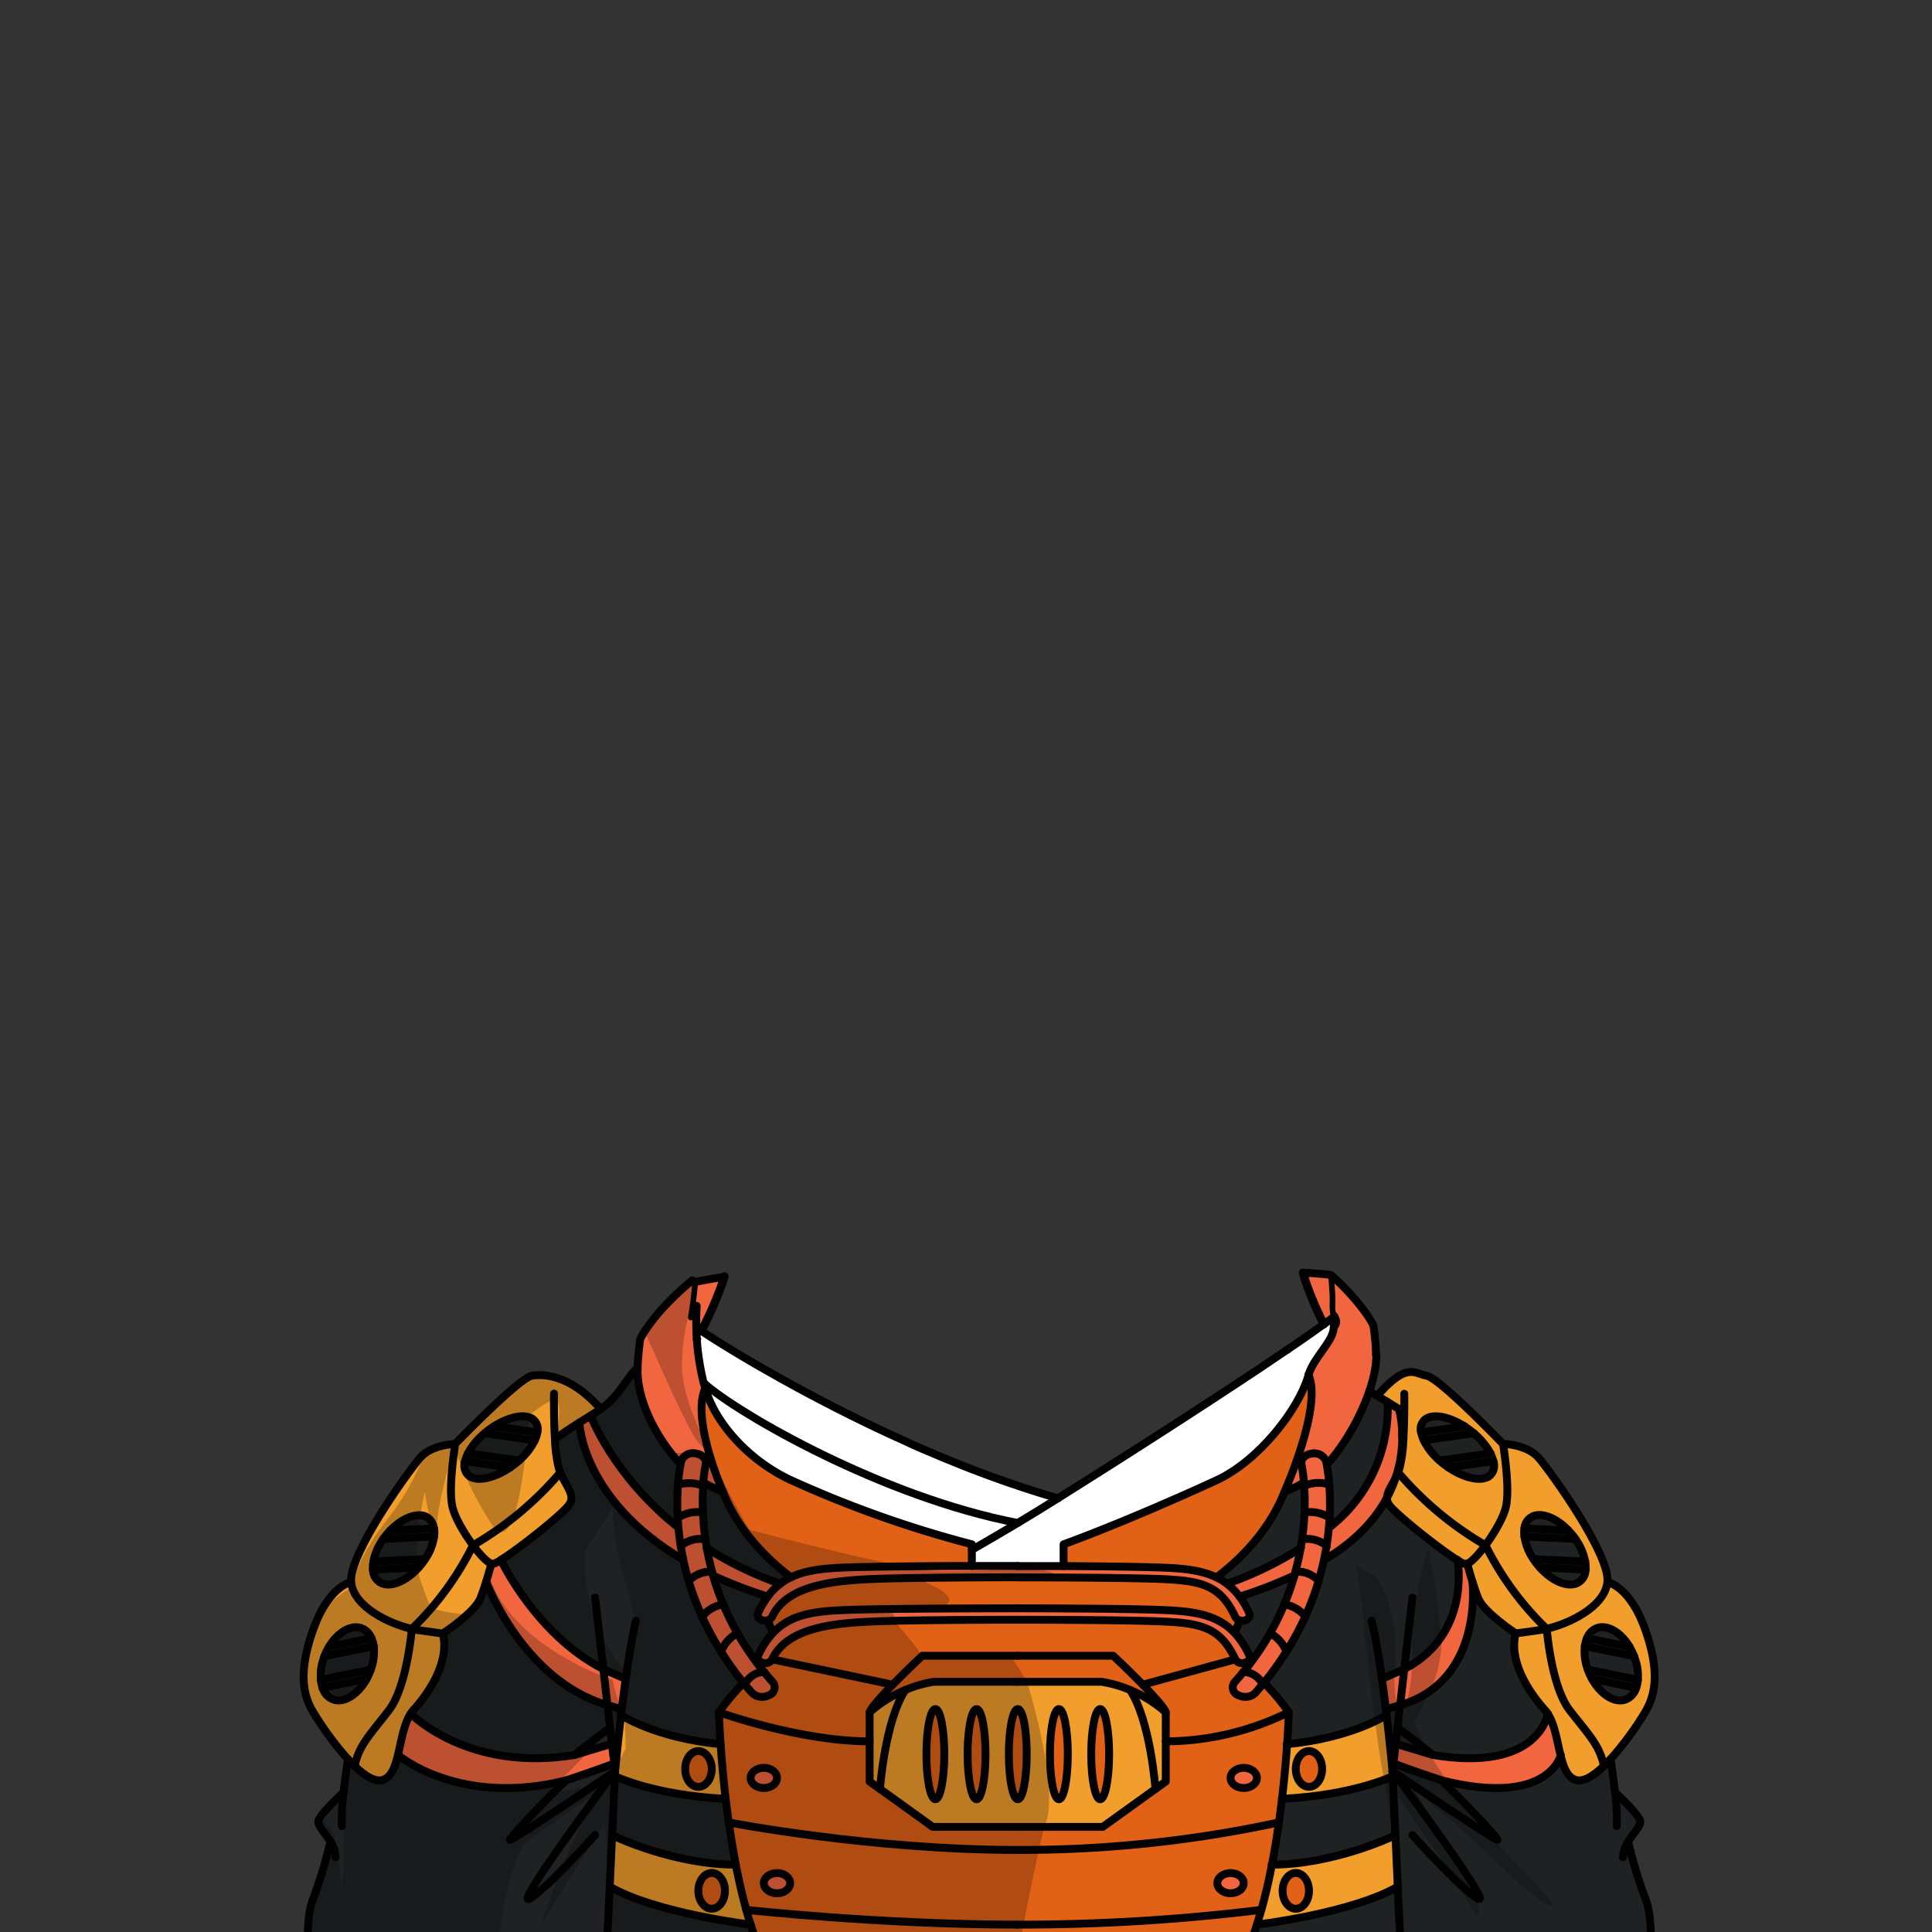 <svg xmlns="http://www.w3.org/2000/svg" viewBox="0 0 432 432">
  <rect x="0" y="0" width="432" height="432" fill="#333333" stroke="none"/>
  <defs>
    <style>.GUNDAN_OWL_OUTFIT_GUNDAN_OWL_OUTFIT_34_cls-1{isolation:isolate;}.GUNDAN_OWL_OUTFIT_GUNDAN_OWL_OUTFIT_34_cls-2{fill:#f1663e;}.GUNDAN_OWL_OUTFIT_GUNDAN_OWL_OUTFIT_34_cls-3{fill:#f19e2c;}.GUNDAN_OWL_OUTFIT_GUNDAN_OWL_OUTFIT_34_cls-4{fill:#e16217;}.GUNDAN_OWL_OUTFIT_GUNDAN_OWL_OUTFIT_34_cls-5{fill:#1e2223;}.GUNDAN_OWL_OUTFIT_GUNDAN_OWL_OUTFIT_34_cls-6{fill:#fff;}.GUNDAN_OWL_OUTFIT_GUNDAN_OWL_OUTFIT_34_cls-10,.GUNDAN_OWL_OUTFIT_GUNDAN_OWL_OUTFIT_34_cls-7,.GUNDAN_OWL_OUTFIT_GUNDAN_OWL_OUTFIT_34_cls-8{fill:none;stroke:#000;stroke-linecap:round;stroke-linejoin:round;}.GUNDAN_OWL_OUTFIT_GUNDAN_OWL_OUTFIT_34_cls-7{stroke-width:1.76px;}.GUNDAN_OWL_OUTFIT_GUNDAN_OWL_OUTFIT_34_cls-8{stroke-width:1.86px;}.GUNDAN_OWL_OUTFIT_GUNDAN_OWL_OUTFIT_34_cls-9{opacity:0.22;mix-blend-mode:multiply;}.GUNDAN_OWL_OUTFIT_GUNDAN_OWL_OUTFIT_34_cls-10{stroke-width:1.27px;}</style>
  </defs>
  <g class="GUNDAN_OWL_OUTFIT_GUNDAN_OWL_OUTFIT_34_cls-1">
    <g id="oufit">
      <path class="GUNDAN_OWL_OUTFIT_GUNDAN_OWL_OUTFIT_34_cls-2" d="M307.63,301.53c-.11-1.9-.31-3.61-.51-5-.86-2.09-4.39-6.84-9.47-11.4.1,1.52.18,3,.29,4.58.12,1.94-.13,2,.09,3.92,0,0,2.13,2.19.14,3.44-.24,3-4.55,6.63-5.6,10.36,3.19,6.92-5.13,25.65-5.34,26.14a25.33,25.33,0,0,0,4.41-2.07,36.27,36.27,0,0,0-.54-4c-.27-1.15.75-2.26,2.26-2.46a2.82,2.82,0,0,1,3.23,1.72c0,.08.07.32.14.7,5.85-6.28,11.24-17.85,11-24.56h0C307.68,302.38,307.67,302,307.63,301.53Z" />
      <path class="GUNDAN_OWL_OUTFIT_GUNDAN_OWL_OUTFIT_34_cls-2" d="M158.56,324.94c-.19-.68-.39-1.38-.56-2.1-.13-.24-.25-.5-.38-.76-.49-2.76-1-8-.05-11.34-1.52-4.47-1.89-18.54-1.89-18.54h-.84c0-.23.07-.47.1-.7h0c.06-.47.12-.94.17-1.42.13-1.15.24-2.32.37-3.48a2.64,2.64,0,0,0-.61-.39,58.44,58.44,0,0,0-4.85,4.4l0,0a47,47,0,0,0-5.81,7l0,0a11.51,11.51,0,0,0-1,1.84c-.23,1.73-.48,3.9-.57,6.31h0a17.46,17.46,0,0,0,0,1.91q0,.11,0,.24a23.13,23.13,0,0,0,.64,3.73,35,35,0,0,0,4.47,10s0,0,0,.06c.61.95,1.27,1.88,2,2.78s1.58,2,2.42,2.87c.07-.38.13-.62.15-.7a2.36,2.36,0,0,1,1.72-1.61,3.47,3.47,0,0,1,1.51-.11,2.71,2.71,0,0,1,2.1,1.3,1.6,1.6,0,0,1,.16,1.16,32.17,32.17,0,0,0-.55,4,26,26,0,0,0,4.41,2.07c-.06-.15-1.14-2.61-2.27-6C159.11,326.75,158.83,325.86,158.56,324.94Z" />
      <path class="GUNDAN_OWL_OUTFIT_GUNDAN_OWL_OUTFIT_34_cls-2" d="M299.6,293.69l-.94.77-.34.28-.21.18-4.64,3,2.56-1.83q-1.42-2.85-2.64-5.8c-.75-1.85-1.44-3.72-2-5.64,2.74.06,4.77.25,5.71.36l.25,0,.33,0,1,1.9.41,3.4Z" />
      <path class="GUNDAN_OWL_OUTFIT_GUNDAN_OWL_OUTFIT_34_cls-2" d="M164,302.11l-.3.14-7.79-4.89-.18-.11-1.53-1,.21-3.35.28-4.36s-1.53-1.11.78-1.92a8.64,8.64,0,0,1,1.26-.33l.14,0,.29-.05c1.14-.19,2.82-.4,4.77-.6-.51,1.58-1.09,3.13-1.71,4.66-1,2.48-2.16,4.91-3.39,7.29l1.34.88,1,.64.93.59,1,.62.91.56.76.47Z" />
      <path class="GUNDAN_OWL_OUTFIT_GUNDAN_OWL_OUTFIT_34_cls-3" d="M211.14,391c0-.43,0-.84,0-1.24q.06,1.21.06,2.52t-.06,2.52c0-.4,0-.81,0-1.24s0-.85,0-1.28S211.15,391.37,211.14,391ZM211,395.9c0,.39-.06.77-.1,1.14C211,396.67,211,396.29,211,395.9Zm0-.14c0-.33.05-.66.06-1,0,.4-.05.78-.08,1.15C211,395.85,211,395.81,211,395.76ZM211,388v0c0,.55.1,1.14.13,1.74,0-.35,0-.68-.06-1S211,388.22,211,388Zm41.71-10.11a27.4,27.4,0,0,0-6.4-1.83H208.85a27.4,27.4,0,0,0-6.4,1.83l-.94.41c-.64.29-1.31.62-2,1-.33.18-.67.37-1,.58s-.68.42-1,.64a6,6,0,0,0-.52.36c-.29.19-.57.4-.86.62l-.34.26-.26.2c-.35.28-.7.58-1.05.89h0v15.52h0l1.53,1.1.77.54h0l11.8,8.49h38l11.8-8.49,2.31-1.65V382.84A28.22,28.22,0,0,0,252.68,377.88ZM211,395.9c0,.39-.06.77-.1,1.14s-.06.56-.1.83c-.3,2.29-.79,3.91-1.36,4.34a.55.55,0,0,1-.14.09h0l-.15,0c-1.1,0-2-4.53-2-10.1s.9-10.09,2-10.09h.05l.1,0h0a.55.55,0,0,1,.14.09.64.64,0,0,1,.15.14,9.53,9.53,0,0,1,1.21,4.19c0,.26.07.54.1.83s0,.36.05.55c0,.55.1,1.14.13,1.74q.06,1.21.06,2.52t-.06,2.52C211.07,395.15,211,395.53,211,395.9Zm9.34-2.64a33.14,33.14,0,0,1-.72,6.76c0,.21-.1.4-.15.58a4.35,4.35,0,0,1-.17.51,3.5,3.5,0,0,1-.17.43,2.15,2.15,0,0,1-.38.58.43.43,0,0,1-.1.09.48.48,0,0,1-.3.12.42.42,0,0,1-.21-.06.24.24,0,0,1-.09-.06.28.28,0,0,1-.1-.09,2.8,2.8,0,0,1-.56-1,6.21,6.21,0,0,1-.24-.79c0-.19-.1-.4-.15-.62a.94.94,0,0,1,0-.16l0-.17c-.05-.22-.09-.45-.13-.69-.08-.51-.15-1.05-.22-1.64s-.12-1.18-.15-1.81c0-.33,0-.68-.05-1s0-.63,0-.95,0-.68,0-1,0-.69,0-1,0-.64,0-.95,0-.36,0-.54a3.87,3.87,0,0,1,0-.48c0-.63.09-1.24.15-1.81s.14-1.14.22-1.64c0-.24.08-.47.13-.69s0-.22.07-.33.1-.42.15-.62.1-.37.16-.54a2.83,2.83,0,0,1,.74-1.34l.09-.06a.42.42,0,0,1,.21-.06c.27,0,.54.28.78.79a3.5,3.5,0,0,1,.17.43,4.86,4.86,0,0,1,.17.5q.17.57.3,1.29.06.32.12.66c0,.1,0,.21,0,.32a40,40,0,0,1,.42,6.1C220.37,392.58,220.37,392.92,220.35,393.26Zm7.22,9.07-.12,0a.27.27,0,0,1-.11-.05,1.8,1.8,0,0,1-.65-.93c-.05-.13-.1-.26-.15-.41a15.94,15.94,0,0,1-.62-2.87q-.09-.58-.15-1.23c-.14-1.38-.22-2.94-.22-4.59s.08-3.24.22-4.63c0-.41.09-.81.15-1.19a15.62,15.62,0,0,1,.62-2.86c0-.12.08-.24.12-.34a2.71,2.71,0,0,1,.45-.81l.1-.1a.51.51,0,0,1,.13-.09.27.27,0,0,1,.11,0h.12c1.11,0,2,4.51,2,10.09S228.68,402.33,227.57,402.33Zm9.2,0c-1.1,0-2-4.53-2-10.1s.9-10.09,2-10.09,2,4.51,2,10.09S237.89,402.33,236.77,402.33Zm9.22,0c-1.11,0-2-4.53-2-10.1s.9-10.09,2-10.09,2,4.51,2,10.09S247.09,402.33,246,402.33ZM211.14,391c0-.43,0-.84,0-1.24q.06,1.21.06,2.52t-.06,2.52c0-.4,0-.81,0-1.24s0-.85,0-1.28S211.15,391.37,211.14,391Zm-.11,4.81c0-.33.05-.66.06-1,0,.4-.05.78-.08,1.15C211,395.85,211,395.81,211,395.76Zm0,.14c0,.39-.06.77-.1,1.14C211,396.67,211,396.29,211,395.9Zm0-7.91v0c0,.55.1,1.14.13,1.74,0-.35,0-.68-.06-1S211,388.22,211,388Z" />
      <path class="GUNDAN_OWL_OUTFIT_GUNDAN_OWL_OUTFIT_34_cls-4" d="M246,382.14c-1.11,0-2,4.51-2,10.09s.91,10.1,2,10.1,2-4.53,2-10.1S247.09,382.14,246,382.14Z" />
      <path class="GUNDAN_OWL_OUTFIT_GUNDAN_OWL_OUTFIT_34_cls-4" d="M227.56,382.14c-1.11,0-2,4.51-2,10.09s.9,10.1,2,10.1,2-4.53,2-10.1S228.68,382.14,227.56,382.14Z" />
      <path class="GUNDAN_OWL_OUTFIT_GUNDAN_OWL_OUTFIT_34_cls-4" d="M218.36,382.14c-1.12,0-2,4.51-2,10.09s.9,10.1,2,10.1,2-4.53,2-10.1S219.46,382.14,218.36,382.14Z" />
      <path class="GUNDAN_OWL_OUTFIT_GUNDAN_OWL_OUTFIT_34_cls-4" d="M236.77,382.14c-1.1,0-2,4.51-2,10.09s.9,10.1,2,10.1,2-4.53,2-10.1S237.88,382.14,236.77,382.14Z" />
      <path class="GUNDAN_OWL_OUTFIT_GUNDAN_OWL_OUTFIT_34_cls-4" d="M209.14,382.14c-1.1,0-2,4.51-2,10.09s.9,10.1,2,10.1,2-4.53,2-10.1S210.25,382.14,209.14,382.14Z" />
      <path class="GUNDAN_OWL_OUTFIT_GUNDAN_OWL_OUTFIT_34_cls-5" d="M365.64,371c-.08-.21-.15-.44-.23-.64a14,14,0,0,0-1-2.09c-1.79-3-4.5-4.8-6.8-4.35a3.79,3.79,0,0,0-2.73,2.41,6.83,6.83,0,0,0-.48,1.78,11.35,11.35,0,0,0,.58,5c0,.09.06.18.09.26a14,14,0,0,0,.94,2.07c1.78,3.2,4.63,5.22,7,4.75a3.88,3.88,0,0,0,2.86-2.74,6.61,6.61,0,0,0,.38-1.79A11.21,11.21,0,0,0,365.64,371Z" />
      <path class="GUNDAN_OWL_OUTFIT_GUNDAN_OWL_OUTFIT_34_cls-5" d="M354.45,349.15a12.16,12.16,0,0,0-1.79-4.46c-.12-.2-.26-.4-.4-.59a13.7,13.7,0,0,0-1.55-1.89c-2.52-2.64-5.64-4-7.79-3.23a3.29,3.29,0,0,0-2.05,2.78h0a5.85,5.85,0,0,0,0,1.82,11.94,11.94,0,0,0,1.85,4.8,2.2,2.2,0,0,0,.17.25,14.06,14.06,0,0,0,1.44,1.87c2.56,2.87,5.88,4.42,8.12,3.58a3.35,3.35,0,0,0,2.09-3.12A6.27,6.27,0,0,0,354.45,349.15Z" />
      <path class="GUNDAN_OWL_OUTFIT_GUNDAN_OWL_OUTFIT_34_cls-5" d="M333.3,325a14.86,14.86,0,0,0-3.15-4c-.19-.17-.37-.34-.57-.5a17.62,17.62,0,0,0-2.09-1.55c-3.28-2.09-6.75-2.87-8.58-1.7a2.81,2.81,0,0,0-1.12,3.06h0a6.6,6.6,0,0,0,.57,1.77,14.26,14.26,0,0,0,3.29,4.31l.25.22a17.17,17.17,0,0,0,2,1.55c3.4,2.31,7.09,3.21,9,2a2.94,2.94,0,0,0,1-3.42A7.92,7.92,0,0,0,333.3,325Z" />
      <path class="GUNDAN_OWL_OUTFIT_GUNDAN_OWL_OUTFIT_34_cls-5" d="M110.45,318.92a17.62,17.62,0,0,0-2.09,1.55c-.2.16-.38.33-.57.5a14.86,14.86,0,0,0-3.15,4,8.54,8.54,0,0,0-.65,1.74,3,3,0,0,0,1.05,3.42c1.92,1.22,5.61.32,9-2a17.17,17.17,0,0,0,2-1.55l.25-.22a14.26,14.26,0,0,0,3.29-4.31,6.6,6.6,0,0,0,.57-1.77h0a2.8,2.8,0,0,0-1.13-3.06C117.2,316.05,113.72,316.83,110.45,318.92Z" />
      <path class="GUNDAN_OWL_OUTFIT_GUNDAN_OWL_OUTFIT_34_cls-5" d="M83.09,366.3a3.79,3.79,0,0,0-2.73-2.41c-2.3-.45-5,1.39-6.8,4.35a14,14,0,0,0-1,2.09c-.09.2-.15.43-.23.64a11.21,11.21,0,0,0-.61,4.65,6.61,6.61,0,0,0,.38,1.79,3.88,3.88,0,0,0,2.86,2.74c2.4.47,5.25-1.55,7-4.75a14,14,0,0,0,.94-2.07c0-.08,0-.17.09-.26a11.35,11.35,0,0,0,.58-5A6.83,6.83,0,0,0,83.09,366.3Z" />
      <path class="GUNDAN_OWL_OUTFIT_GUNDAN_OWL_OUTFIT_34_cls-5" d="M97.07,341.76A3.29,3.29,0,0,0,95,339c-2.15-.79-5.28.59-7.79,3.23a13.7,13.7,0,0,0-1.55,1.89c-.14.19-.28.39-.4.59a12.16,12.16,0,0,0-1.79,4.46,6.27,6.27,0,0,0-.1,1.81,3.35,3.35,0,0,0,2.09,3.12c2.24.84,5.56-.71,8.12-3.58A14.06,14.06,0,0,0,95,348.63a2.2,2.2,0,0,0,.17-.25,11.94,11.94,0,0,0,1.85-4.8,5.85,5.85,0,0,0,0-1.82Z" />
      <path class="GUNDAN_OWL_OUTFIT_GUNDAN_OWL_OUTFIT_34_cls-3" d="M311.35,396s0-.05,0-.14,0-.24,0-.42,0-.27,0-.42,0-.43-.07-.69-.05-.52-.08-.82-.05-.49-.08-.76-.06-.69-.1-1.06,0-.48-.07-.73l0-.24c-.18-1.7-.39-3.73-.64-5.92a.13.13,0,0,1,0-.06s0-.11,0-.17v0l0-.28a1,1,0,0,0,0-.16s0-.09,0-.14,0-.1,0-.16,0-.22,0-.33h0l-.3.19h0l-.07,0-.14.08h0c-.29.17-.69.39-1.21.65h0l-.21.1-.46.23-.1,0h0l0,0h0l0,0h0l-.19.09-.32.15-.44.2-.11,0h0l-.09,0c-.55.24-1.15.49-1.82.75h0l-.72.27c-.25.09-.51.19-.77.27l-1.23.42-1.32.41-1.14.33c-.57.16-1.17.31-1.79.46-1.05.26-2.16.5-3.34.73l-1.16.2-.87.14-.35.06c-.42.06-.84.13-1.27.18l-.65.08q-.48.08-1,.12l-1,.11c0,.36-.05.73-.08,1.11s0,.55-.06.84c0,.51-.08,1-.13,1.58s-.07.85-.11,1.29c0,0,0,.06,0,.09l-.06.67c0,.27-.05.54-.07.82-.05.52-.1,1-.16,1.59a1.64,1.64,0,0,1,0,.22c0,.17,0,.34-.05.52-.06.57-.12,1.15-.19,1.75s-.13,1.15-.2,1.73h0c2.72-.13,5.24-.36,7.54-.66l.53-.07.72-.1c1-.15,2-.31,2.9-.47h0l2.13-.41,1.86-.42c1-.23,1.85-.46,2.66-.69.52-.14,1-.28,1.46-.42,1.17-.36,2.14-.69,2.9-1l.11-.05.12,0,.39-.15h0l.42-.17.08,0,.34-.14.17-.07.41-.19Zm-15.85.68a1.56,1.56,0,0,1-.1.37,4.93,4.93,0,0,1-.27.67,1.18,1.18,0,0,1-.16.29l0,0a1.06,1.06,0,0,1-.18.27,1.71,1.71,0,0,1-.21.26,3.09,3.09,0,0,1-.46.43,1.86,1.86,0,0,1-.53.3l-.29.1a1.5,1.5,0,0,1-.29.06l-.3,0-.3,0a1.5,1.5,0,0,1-.29-.06l-.29-.1a2,2,0,0,1-.53-.3,3.74,3.74,0,0,1-.47-.43l-.11-.13-.1-.13-.19-.27s0,0,0,0-.12-.2-.17-.3a5.12,5.12,0,0,1-.5-2.23,4.76,4.76,0,0,1,.86-2.81,2.52,2.52,0,0,1,.21-.25,2.5,2.5,0,0,1,.23-.23,2.81,2.81,0,0,1,.79-.51l.21-.07.15,0a.51.51,0,0,1,.17,0,1.83,1.83,0,0,1,.66,0,.51.51,0,0,1,.17,0l.15,0,.21.07a2.76,2.76,0,0,1,.81.53.8.8,0,0,1,.2.21,1.64,1.64,0,0,1,.21.25,2.75,2.75,0,0,1,.19.28.94.94,0,0,1,.14.26.3.3,0,0,1,0,.08,1.13,1.13,0,0,1,.13.27s0,0,0,.05a4.11,4.11,0,0,1,.28,1.07,2.21,2.21,0,0,1,.05.51,1.42,1.42,0,0,1,0,.29A5,5,0,0,1,295.5,396.72Z" />
      <path class="GUNDAN_OWL_OUTFIT_GUNDAN_OWL_OUTFIT_34_cls-3" d="M312.23,414.79l-.21-4.41-.16.08-.7.31c-.26.12-.57.26-.94.41l-.38.16-1,.4-.89.36-.47.17c-.54.21-1.11.42-1.73.63l-.52.19-.54.18c-.76.26-1.58.52-2.44.77l-.87.26c-1.41.41-2.93.81-4.52,1.16-.55.13-1.12.25-1.69.36s-1.15.22-1.73.31a2.38,2.38,0,0,1-.37.06c-.37.07-.75.13-1.13.18a52.43,52.43,0,0,1-7.59.58h0c-.09.49-.19,1-.29,1.47-.23,1.14-.47,2.27-.73,3.39-.12.54-.25,1.07-.38,1.6s-.23.95-.35,1.42c-.19.75-.39,1.49-.59,2.22-.3,1.12-.64,2.23-1,3.3h0l.24,0,.2,0h.18l.31,0,.29,0,.49-.07.31-.05.36-.05.76-.11.86-.13.76-.13c.92-.15,1.95-.32,3.05-.52l1.46-.27.67-.13.12,0c1.09-.21,2.23-.45,3.4-.71h0l.92-.21.27-.06.28-.06.75-.18,2.61-.66,1.32-.36,1-.28,1.62-.49.31-.09.51-.17.47-.15,1-.35c.75-.26,1.49-.53,2.21-.82l.59-.24c.73-.3,1.45-.61,2.13-.94l1.06-.53h0l.51-.28c.16-.08.31-.17.46-.26h0ZM292.56,424a4.77,4.77,0,0,1-.54,1.35,2.75,2.75,0,0,1-.19.28l-.21.26a2.73,2.73,0,0,1-.48.42,1.67,1.67,0,0,1-.28.18,2.42,2.42,0,0,1-.51.21l-.08,0a.71.71,0,0,1-.2,0h0l-.3,0-.33,0a.71.71,0,0,1-.2,0l-.08,0a2.42,2.42,0,0,1-.51-.21,1.67,1.67,0,0,1-.28-.18,3.14,3.14,0,0,1-.48-.42h0l-.11-.12a4.71,4.71,0,0,1-1-2.94c0-2.2,1.32-4,2.95-4a1.58,1.58,0,0,1,.38,0h.07a1.11,1.11,0,0,1,.26.07.52.52,0,0,1,.16.06,2.28,2.28,0,0,1,.69.43,2.44,2.44,0,0,1,.29.27,3.48,3.48,0,0,1,.24.28l.08.12c.06.09.12.18.17.27a4.85,4.85,0,0,1,.48,1.24,5.1,5.1,0,0,1,.14,1.19A5,5,0,0,1,292.56,424Z" />
      <path class="GUNDAN_OWL_OUTFIT_GUNDAN_OWL_OUTFIT_34_cls-3" d="M161.13,390l-.93-.1-.79-.09-.94-.12c-.32,0-.64-.08-.95-.14s-.45-.06-.67-.1l-.3,0q-.56-.07-1.08-.18l-.17,0-.74-.14c-.69-.13-1.37-.27-2-.42l-1.06-.25c-.49-.12-1-.24-1.43-.37l-.76-.21-.74-.21-1.32-.41c-.71-.23-1.37-.46-2-.7l-.67-.25c-.48-.19-.94-.37-1.36-.55h0l-.79-.34-.34-.15-.25-.12-.25-.12c-.65-.31-1.18-.59-1.59-.81l-.13-.08-.13-.07c-.42-.23-.69-.4-.78-.46h0c0,.14,0,.28-.05.41l0,.23a1.64,1.64,0,0,1,0,.22s0,.07,0,.11,0,.21,0,.31c-.05.42-.1.84-.14,1.25,0,.15,0,.3-.05.45-.06.54-.12,1-.17,1.55,0,.11,0,.21,0,.32-.13,1.22-.25,2.34-.35,3.32l0,.29c-.05.44-.09.84-.12,1.22l0,.21a.86.86,0,0,0,0,.16c0,.31-.06.59-.08.85,0,.05,0,.09,0,.13l0,.32a1.49,1.49,0,0,1,0,.21c0,.05,0,.1,0,.15v.07c0,.11,0,.2,0,.29a.71.71,0,0,0,0,.14c0,.05,0,.1,0,.14a.49.49,0,0,0,0,.11.45.45,0,0,0,0,.08l0,1.12a34.91,34.91,0,0,0,3.64,1.4l1.12.36.18.05c.69.22,1.45.44,2.29.65l.21.06,1.55.39c1.82.43,3.89.84,6.22,1.2l1.05.15.71.1.59.08.69.08c.35.05.72.09,1.08.12s.77.08,1.16.12q2.06.19,4.29.3C161.72,397.53,161.37,393.3,161.13,390Zm-2,5.94a2,2,0,0,1,0,.35,3.1,3.1,0,0,1-.1.53c0,.13-.07.26-.11.38s0,.08,0,.11-.09.22-.13.32l-.06.13c-.05.1-.11.2-.17.3a3.4,3.4,0,0,1-.87,1,2,2,0,0,1-.53.3l-.29.1a1.5,1.5,0,0,1-.29.06l-.3,0-.3,0a1.36,1.36,0,0,1-.29-.06,2.55,2.55,0,0,1-.81-.4,2.74,2.74,0,0,1-.36-.32,2.83,2.83,0,0,1-.32-.37,2.75,2.75,0,0,1-.19-.28c-.06-.1-.12-.2-.17-.3l-.06-.13a3.05,3.05,0,0,1-.13-.32s0-.07,0-.11-.08-.25-.11-.38a3.1,3.1,0,0,1-.1-.53,2,2,0,0,1,0-.35c0-.14,0-.27,0-.41s0-.27,0-.41,0-.23,0-.34a4.82,4.82,0,0,1,.62-1.78.35.35,0,0,0,0-.08.21.21,0,0,0,0-.06l0-.06a.35.35,0,0,1,.05-.08l.06-.07a.84.84,0,0,1,.15-.18,2.87,2.87,0,0,1,.75-.61,2.42,2.42,0,0,1,.51-.21l.08,0a.71.71,0,0,1,.2,0,1.83,1.83,0,0,1,.66,0,.51.51,0,0,1,.17,0l.15,0,.21.07a4,4,0,0,1,2.09,3.8C159.15,395.68,159.14,395.81,159.13,396Z" />
      <path class="GUNDAN_OWL_OUTFIT_GUNDAN_OWL_OUTFIT_34_cls-3" d="M167.35,428.72l-.48-1.67c-.2-.7-.38-1.42-.56-2.14s-.4-1.58-.59-2.38l-.12-.53c0-.19-.09-.38-.13-.57l-.12-.53c0-.24-.1-.49-.16-.73-.23-1.07-.45-2.14-.66-3.22-.63,0-1.26,0-1.89,0l-1-.05-1.17-.09c-.35,0-.69-.06-1-.09-1.29-.14-2.56-.31-3.8-.52s-2.42-.44-3.57-.7c-1.54-.34-3-.72-4.39-1.12-.69-.2-1.36-.4-2-.6-.44-.13-.87-.27-1.28-.41s-1-.33-1.41-.49c-1.72-.61-3.15-1.18-4.19-1.62l-.36-.15-.16-.07-.62-.27h0l-.45-.21-.11-.05-.1,0-.08,0-.53,11.47h0a36.64,36.64,0,0,0,4.48,2.14l1,.41,1.23.45c.41.15.83.29,1.26.43.84.28,1.7.55,2.57.81s1.75.5,2.62.73l2.62.66,1.29.3,1.27.28.12,0,1.13.24.65.14.65.13.51.1,1.16.22c1.14.22,2.22.41,3.2.57l.91.15.48.08,1.23.19c1,.16,1.83.27,2.36.34l.25,0,.47.07h0C167.68,429.82,167.51,429.27,167.35,428.72Zm-8.2-2-.3,0a2.21,2.21,0,0,1-.35-.08l-.21-.07a4,4,0,0,1-2.09-3.8c0-2.2,1.32-4,3-4s2.95,1.78,2.95,4S160.79,426.77,159.15,426.77Z" />
      <path class="GUNDAN_OWL_OUTFIT_GUNDAN_OWL_OUTFIT_34_cls-3" d="M318.37,322.06a8.17,8.17,0,0,1-.37-.9,6,6,0,0,0,.36.9c.08.17.17.35.27.53Zm-4.54-.3h0a.67.67,0,0,1-.15-.14A.54.54,0,0,0,313.83,321.76Zm54.08,42.72c-3.49-9.93-8.49-10.71-8.49-10.71a3.46,3.46,0,0,0,0-.46,4.93,4.93,0,0,0,0-.65,6.86,6.86,0,0,0-.11-.71,12.76,12.76,0,0,0-.41-1.58c-.09-.28-.19-.57-.3-.86s-.11-.3-.17-.46l-.38-.92A.94.94,0,0,0,358,348c-.11-.27-.24-.55-.37-.83l-.47-1h0l-.51-1c-.17-.35-.35-.7-.55-1.06l-.28-.51h0l-.59-1.06-.31-.55-.11-.19-.2-.34c-.32-.54-.63-1.08-1-1.61,0,0,0,0,0,0l-1-1.6c-.33-.54-.67-1.07-1-1.6l-.67-1-.67-1c-.33-.5-.67-1-1-1.46h0l-1-1.38c-.21-.3-.41-.59-.62-.87l-.59-.82c-.19-.27-.37-.52-.56-.77l-.46-.63c-.3-.4-.58-.77-.84-1.1l-.37-.48c-.4-.51-.73-.91-1-1.17-2.59-2.89-7.78-3-7.78-3S321.88,308.12,319,307.62c-2.68-.47-4.37-3.15-11,4.44.38.26.75.52,1.13.76l.51.34.4.24,0,0,.15.09h0l0,0,.87.53,1,.63.6.38a2.58,2.58,0,0,1,1.12,2.37c0,.15,0,.3,0,.45l0,.29a1.1,1.1,0,0,1,0,.18c-.09.76-.26,1.5-.32,2.11h0v0c0,.06,0,.12,0,.17a1.92,1.92,0,0,0,0,.55v0a0,0,0,0,0,0,0l0,.12.09.18a.54.54,0,0,0,.15.15c0,.56-.07,1.11-.11,1.64-.07.88-.16,1.73-.25,2.49-.06.41-.12.79-.19,1.14a9,9,0,0,1-.29,1.23l-.18.49c-.06.16-.12.32-.19.47h0l.47.55.52.59c.36.4.75.84,1.18,1.29l.89.94c.3.32.63.64,1,1l.51.51,1.08,1q.84.8,1.77,1.62l.14.13c.78.69,1.6,1.39,2.47,2.09l.12.1c.42.34.85.68,1.3,1s1,.75,1.49,1.12c1.07.79,2.19,1.57,3.37,2.33l1.38.87c.62.38,1.25.75,1.9,1.12.25.52.51,1,.78,1.55,0,.05.05.09.07.14.24.45.48.9.73,1.34l.09.17c.08.13.15.26.22.39l.22.37a.35.35,0,0,0,0,.08l.18.32c.09.16.19.31.29.47q1.17,2,2.39,3.69l.57.81.53.74c.71,1,1.4,1.85,2.07,2.66l.36.44.35.42c.68.81,1.32,1.54,1.89,2.17l.42.46.68.71c.8.84,1.39,1.4,1.64,1.63l.06.06.09.08s0,.23.06.65c0,.07,0,.14,0,.22s.06.47.09.76l.06.46c0,.33.08.68.14,1.06s.1.71.15,1.09a.52.52,0,0,1,0,.11c.06.34.11.68.17,1,.1.55.21,1.12.32,1.71l.12.58c.27,1.28.59,2.62,1,3.94.16.5.31,1,.48,1.49s.34,1,.53,1.43.25.6.38.89.35.74.54,1.09l.34.59h0l.36.55s0,0,0,0c.12.18.24.35.37.51h0l.75,1,.36.47c.12.15.23.3.35.44a55.11,55.11,0,0,1,4.43,6c.13.23.26.46.38.7a7.92,7.92,0,0,1,.35.72q.15.32.27.63a1.17,1.17,0,0,1,.05.11c0,.07.05.15.08.22a13.31,13.31,0,0,1,.42,1.35c.08.28.14.56.2.85q.42-.4.84-.84l.28-.29.37-.39c.22-.23.43-.47.65-.72s.69-.8,1-1.21c.53-.63,1-1.28,1.54-1.92l1-1.4.53-.74.72-1c1-1.51,1.84-2.8,2.29-3.58C369.86,379.4,371.42,374.41,367.91,364.48Zm-44-36.34h0c-.17-.12-.34-.23-.51-.36s-.5-.37-.74-.57-.49-.41-.72-.62h0l-.13-.1-.12-.11a15.77,15.77,0,0,1-2.55-3,4.37,4.37,0,0,1-.25-.4c-.09-.14-.16-.27-.23-.4l-.26-.53a8.17,8.17,0,0,1-.37-.9,6.08,6.08,0,0,1-.21-.87h0a2.81,2.81,0,0,1,1.13-3.06c1.82-1.17,5.3-.39,8.57,1.7a16.84,16.84,0,0,1,2.09,1.55c.2.16.38.33.57.5s.44.41.64.62.4.41.58.62l0,0c.19.21.36.42.52.62A13.47,13.47,0,0,1,333.3,325a8,8,0,0,1,.65,1.74,3,3,0,0,1-1.05,3.42C331,331.35,327.3,330.45,323.9,328.14Zm21.62,23.53c-.26-.23-.52-.48-.77-.74,0,0,0,0,0,0l-.39-.42h0a13.33,13.33,0,0,1-1.45-1.87l-.17-.25a11.93,11.93,0,0,1-.62-1.08c-.07-.12-.12-.24-.18-.35a10.93,10.93,0,0,1-1.05-3.37,5.85,5.85,0,0,1,0-1.82,3.29,3.29,0,0,1,2.05-2.78,3.81,3.81,0,0,1,1.32-.22,6.09,6.09,0,0,1,.72.05,6.53,6.53,0,0,1,1.28.33l.39.15a12.25,12.25,0,0,1,4.08,2.92h0l.21.23a13.62,13.62,0,0,1,1.33,1.66,5.57,5.57,0,0,1,.4.59,13.87,13.87,0,0,1,1.18,2.29,10.23,10.23,0,0,1,.62,2.17q.06.32.09.63c0,.2,0,.41,0,.6a5.49,5.49,0,0,1,0,.58,3.35,3.35,0,0,1-2.09,3.12,3.87,3.87,0,0,1-1.33.23,5,5,0,0,1-.76-.06l-.47-.09c-.27-.07-.54-.15-.82-.25a8.48,8.48,0,0,1-1.34-.63c-.14-.08-.29-.16-.44-.26s-.29-.18-.44-.29l-.43-.31C346.12,352.19,345.82,351.94,345.52,351.67Zm20.6,24.89a5.47,5.47,0,0,1-.25.84h0c0,.09-.07.18-.1.26a2.17,2.17,0,0,1-.15.35,3.11,3.11,0,0,1-.22.4,3.81,3.81,0,0,1-.64.8.45.45,0,0,1-.1.09,2.8,2.8,0,0,1-.75.52,1.14,1.14,0,0,1-.34.15,2.51,2.51,0,0,1-.55.17c-2.41.47-5.26-1.55-7-4.75a14,14,0,0,1-.94-2.07c0-.08-.05-.17-.08-.26a12.49,12.49,0,0,1-.5-2c0-.16,0-.32-.07-.48s-.05-.4-.06-.59a12.57,12.57,0,0,1,0-1.37c0-.19,0-.37.05-.56a8.87,8.87,0,0,1,.19-.95,5.56,5.56,0,0,1,.3-.84,3.76,3.76,0,0,1,2.72-2.41,3.69,3.69,0,0,1,1.15,0,1.26,1.26,0,0,1,.27,0l.14,0,.33.08a6.48,6.48,0,0,1,.86.32,5.46,5.46,0,0,1,.81.45,10,10,0,0,1,2.3,2.14,2.88,2.88,0,0,1,.3.39,10.51,10.51,0,0,1,.64.95c.19.32.38.66.55,1a10.43,10.43,0,0,1,.48,1.08l.12.32.12.32.15.49h0c.08.25.14.51.2.76,0,.08,0,.16.05.25l.09.44c0,.15.05.29.06.44s.06.46.07.69a9.09,9.09,0,0,1,0,1.57h0c0,.16,0,.32-.05.47S366.15,376.41,366.12,376.56Zm-52.44-54.95a.54.54,0,0,0,.15.15h0A.67.67,0,0,1,313.68,321.61Zm4.69.45a8.17,8.17,0,0,1-.37-.9,6,6,0,0,0,.36.9c.08.17.17.35.27.53Zm-4.54-.3h0a.67.67,0,0,1-.15-.14A.54.54,0,0,0,313.83,321.76Z" />
      <path class="GUNDAN_OWL_OUTFIT_GUNDAN_OWL_OUTFIT_34_cls-3" d="M104.43,325.42c.07-.15.14-.3.22-.45a2.12,2.12,0,0,1,.11-.21,2.25,2.25,0,0,0-.12.21C104.57,325.12,104.49,325.27,104.43,325.42Zm29.68-10.58a2,2,0,0,0-.19-.22l0,0h0s0,0,0,0h0c-.12-.13-.23-.26-.35-.38l-.36-.38-.11-.11-.16-.16,0,0-.17-.17a.92.92,0,0,1-.14-.14l-.26-.25-.29-.28-.12-.11-.08-.07c-.3-.27-.58-.52-.87-.75l-.61-.5-.07-.05c-.25-.19-.49-.37-.74-.54-.44-.32-.88-.6-1.3-.85l-.54-.31-.09-.05,0,0-.09,0-.08,0a17.1,17.1,0,0,0-1.93-.89l-.21-.07-.43-.15-.57-.18-.14,0-.56-.15h0l-.58-.12-.11,0-.41-.07-.49-.06a11.36,11.36,0,0,0-2.15-.05h-.47l-.37.06-.22.06-.25.1h0l-.05,0h0l-.1.05L118,308a23.45,23.45,0,0,0-2.94,2.18l-.67.57c-.3.25-.6.51-.91.79l-.13.11L113,312h0l-.35.31-.38.35c-2.07,1.88-4.27,4-6.11,5.82l-.32.32-.91.9h0l-.28.28h0s0,0,0,0l-.14.13,0,0h0l-.33.33,0,0-.23.23a2.61,2.61,0,0,0-.23.24l0,0,0,.05-.27.27-.26.26-.22.22-.59.61-.12.12a.23.23,0,0,0-.07.07l-.06.06-.11.11h-.49a15.8,15.8,0,0,0-2.12.33l-.14,0-.37.09a12,12,0,0,0-1.7.56l-.11,0-.25.12a4,4,0,0,0-.51.25l0,0h0l-.09.05-.15.08-.08.05,0,0-.47.29L95,325a.47.47,0,0,0-.12.09h0a3.88,3.88,0,0,0-.31.26,6.26,6.26,0,0,0-.52.51c-.67.75-2.08,2.57-3.79,5l-.93,1.32-1.44,2.1-.53.8c-1.34,2-2.71,4.2-4,6.36l-.31.53c-.07.12-.14.24-.2.36q-.36.62-.69,1.23l-.12.21c-.11.21-.22.43-.34.64l-.38.74-.26.51c-.47.95-.89,1.86-1.25,2.72-.1.23-.19.46-.28.69s-.12.3-.17.45q-.16.45-.3.87a11.07,11.07,0,0,0-.33,1.21,3.83,3.83,0,0,0-.13.64,3.56,3.56,0,0,0-.06.44,1.69,1.69,0,0,0,0,.3V353a3.75,3.75,0,0,0,0,.75,4,4,0,0,0-.76.25l-.23.1,0,0-.49.26c-.16.09-.33.19-.51.31a12.08,12.08,0,0,0-1.89,1.64c-.11.12-.23.24-.34.38s-.23.27-.35.42l-.36.45c-.23.31-.47.65-.71,1s-.43.66-.63,1A27.74,27.74,0,0,0,70,364.48c-.29.81-.54,1.59-.76,2.33-.07.25-.14.48-.21.72v0l-.18.69c-.06.24-.12.47-.17.7s-.11.45-.16.67-.14.69-.2,1-.13.77-.18,1.15-.09.73-.13,1.08-.05.7-.07,1c0,.48,0,.94,0,1.38h0s0,0,0,0v.15c0,.13,0,.26,0,.38s0,.19,0,.28,0,.13,0,.2c0,.32.06.63.1.93a2,2,0,0,0,.06.34s0,.07,0,.1a2,2,0,0,0,0,.24,3.2,3.2,0,0,0,.07.33h0c0,.15.06.29.1.44.12.5.26,1,.41,1.41l.09.25a.32.32,0,0,0,0,.09s0,.07,0,.11h0c0,.06.05.12.08.19.1.25.2.48.31.71s.14.3.22.44l.07.14.1.19c0,.08.08.16.13.24l.16.28c.3.52.75,1.26,1.34,2.15.25.38.52.79.81,1.21s.8,1.16,1.26,1.79l.69.94,1.17,1.52h0c.27.34.54.67.82,1l.82,1c.3.34.59.67.89,1l.11.13,0,0h0l.08.07,0,0s0,0,0,.05l0,0a.6.6,0,0,1,.14.14h0a.69.69,0,0,0,.11.13c.29.31.59.6.88.88v0c0-.1,0-.21.07-.31s.07-.34.11-.51h0a.24.24,0,0,1,0-.08q.09-.37.21-.72c.08-.26.17-.52.27-.77a22.49,22.49,0,0,1,3.54-5.71c.19-.25.4-.51.61-.77.83-1.05,1.76-2.21,2.78-3.54.13-.17.25-.34.37-.52s.16-.24.23-.36a5.09,5.09,0,0,0,.3-.5c.13-.23.26-.47.38-.72a29.91,29.91,0,0,0,2.14-6c.07-.25.13-.51.19-.76l.18-.76c.11-.5.21-1,.31-1.48.68-3.4,1-6.29,1-6.95,0-.1,0-.15,0-.15h0a.12.12,0,0,1,0-.05l.06-.06.2-.18c.08-.09.18-.18.3-.29.66-.66,1.83-1.83,3.24-3.46.13-.16.27-.31.41-.47h0l0,0a0,0,0,0,0,0,0l0,0a71.42,71.42,0,0,0,4.88-6.41c.24-.35.47-.71.71-1.08.72-1.11,1.44-2.29,2.13-3.53.22-.39.43-.78.64-1.18.33-.62.64-1.25,1-1.89h0c.61-.35,1.21-.7,1.79-1.06,1.23-.75,2.42-1.53,3.55-2.33h0l1.3-.93c.8-.58,1.57-1.17,2.31-1.76h0a80.08,80.08,0,0,0,6.05-5.35l.51-.51.49-.5.43-.45.39-.41.1-.1c.3-.31.58-.61.85-.91.12-.13.24-.27.37-.4l0,0,.37-.41c.15-.17.3-.33.43-.49l.26-.3.09-.1.09-.1.13-.16a9.08,9.08,0,0,1-.36-1,10.32,10.32,0,0,1-.31-1.36c-.06-.3-.11-.63-.16-1-.14-1-.25-2.22-.33-3.46h0a.76.76,0,0,0,0-.15c0-.05,0-.1,0-.15s0-.11,0-.16,0-.16,0-.24l0,0,.13-.09.1-.07.06-.05h0l0,0,.67-.48,1.89-1.28.39-.26c.64-.43,1.35-.88,2.12-1.37s1.57-1,2.47-1.53l.05,0h0l.09,0a0,0,0,0,1,0,0l.07,0,.39-.25.31-.2.23-.14.07-.05c.35-.22.7-.46,1.05-.71ZM83,373.07l-.09.26a11.37,11.37,0,0,1-.43,1.07c-.16.35-.32.68-.5,1a11.89,11.89,0,0,1-2.53,3.16,3.47,3.47,0,0,1-.37.3,2.52,2.52,0,0,1-.33.24.51.51,0,0,1-.13.09l-.31.2a4.63,4.63,0,0,1-.53.29,5.09,5.09,0,0,1-.6.25,1.94,1.94,0,0,1-.39.12.42.42,0,0,1-.15,0,2.66,2.66,0,0,1-.46.09,3.15,3.15,0,0,1-.53,0,3.35,3.35,0,0,1-.71-.07,3.38,3.38,0,0,1-1.83-1,2.35,2.35,0,0,1-.26-.29,4.27,4.27,0,0,1-.3-.44.35.35,0,0,1-.05-.08c-.08-.13-.14-.26-.21-.39s-.15-.35-.21-.53a7,7,0,0,1-.38-1.79,8.7,8.7,0,0,1,0-.89c0-.18,0-.36,0-.54a2.83,2.83,0,0,1,0-.41c0-.12,0-.24,0-.37a11.8,11.8,0,0,1,.41-1.94c0-.17.1-.33.16-.5l.11-.32a3,3,0,0,1,.11-.32,10.43,10.43,0,0,1,.48-1.08c.17-.35.36-.69.55-1a11.9,11.9,0,0,1,1.7-2.2,4.31,4.31,0,0,1,.37-.37,8.88,8.88,0,0,1,1.18-.91,5.46,5.46,0,0,1,.81-.45,5.7,5.7,0,0,1,.89-.33l.26-.06a3.88,3.88,0,0,1,1.59,0,3.77,3.77,0,0,1,2.73,2.41,6.83,6.83,0,0,1,.48,1.78A11.35,11.35,0,0,1,83,373.07Zm14.07-29.49a11.94,11.94,0,0,1-1.85,4.8,2.2,2.2,0,0,1-.17.25l-.33.49c-.17.25-.35.48-.54.71l-.09.11-.48.56h0l-.06.07-.07.07s0,0,0,0-.25.28-.39.41l-.41.38-.4.38A11.55,11.55,0,0,1,90,353.4a3.6,3.6,0,0,1-.39.2l-.57.25-.15,0a5.45,5.45,0,0,1-.65.21,2,2,0,0,1-.31.07l-.15,0a2.25,2.25,0,0,1-.36.06,5.58,5.58,0,0,1-.7,0l-.3,0a3.52,3.52,0,0,1-.92-.21,2.93,2.93,0,0,1-.4-.19,1.75,1.75,0,0,1-.29-.18,1.37,1.37,0,0,1-.21-.15,3.21,3.21,0,0,1-.57-.65,2.86,2.86,0,0,1-.24-.42,4.46,4.46,0,0,1-.28-.85,1.43,1.43,0,0,1,0-.22,3.4,3.4,0,0,1-.06-.46,6.65,6.65,0,0,1,.1-1.81c0-.17.06-.35.1-.52a5.36,5.36,0,0,1,.14-.54c0-.18.11-.37.17-.55a9.48,9.48,0,0,1,.45-1.13,10.31,10.31,0,0,1,.59-1.14c.1-.19.22-.38.34-.58l.26-.39.15-.2a12.14,12.14,0,0,1,.74-1q.39-.47.81-.9l.39-.39c.12-.13.24-.24.36-.35s.25-.23.38-.33.25-.21.38-.31.26-.2.39-.29a10.57,10.57,0,0,1,2.18-1.25l.35-.13a6.16,6.16,0,0,1,1.32-.35,6.09,6.09,0,0,1,.72-.05H94l.21,0h0l.15,0h0A4.26,4.26,0,0,1,95,339a1.87,1.87,0,0,1,.32.15.18.18,0,0,1,.09,0l.06,0h0l.06,0,.18.11,0,0,.1.09.15.13.14.14.07.08h0a.18.18,0,0,1,0,.07l.09.1a2.12,2.12,0,0,1,.12.2l0,0h0l0,.05a1.79,1.79,0,0,1,.12.24.08.08,0,0,1,0,0,1.19,1.19,0,0,1,.08.16.14.14,0,0,1,0,.06c0,.14.1.29.14.44s0,.06,0,.09a2.59,2.59,0,0,1,.09.4v0a5.46,5.46,0,0,1,.06.82c0,.15,0,.31,0,.47v0A4.53,4.53,0,0,1,97.06,343.58Zm23.09-23.3h0a3.67,3.67,0,0,1-.09.43,2,2,0,0,1-.09.33c0,.18-.12.37-.19.55l-.19.46-.19.37-.12.23a1.09,1.09,0,0,1-.08.15l-.19.31a.41.41,0,0,1-.05.09,3.53,3.53,0,0,1-.21.32l-.09.13q-.18.27-.39.54a3.33,3.33,0,0,1-.24.32l-.1.11a5.82,5.82,0,0,1-.41.48h0s0,0,0,0l-.15.15c-.33.37-.69.73-1.07,1.08l-.25.22q-.47.42-1,.81c-.34.26-.68.51-1,.74-3.39,2.31-7.09,3.21-9,2a2.57,2.57,0,0,1-.89-1,3.58,3.58,0,0,1-.15-2.45,7.5,7.5,0,0,1,.43-1.29c.07-.15.14-.3.22-.45a2.12,2.12,0,0,1,.11-.21,3.84,3.84,0,0,1,.22-.39,12.54,12.54,0,0,1,1.37-1.9c.29-.34.6-.68.93-1l.51-.49c.19-.17.37-.34.57-.5a16.93,16.93,0,0,1,2.1-1.55c.21-.14.43-.27.64-.39s.34-.2.51-.28h0a3.24,3.24,0,0,1,.36-.2l.17-.08a4,4,0,0,1,.42-.2s0,0,.06,0a13.16,13.16,0,0,1,1.88-.7c.17-.05.34-.1.5-.13a2.74,2.74,0,0,1,.37-.08l.35-.06h.16l.38,0h.08a5.08,5.08,0,0,1,.87,0h.18l.18,0a1.91,1.91,0,0,1,.33.06h0a1.38,1.38,0,0,1,.29.08.28.28,0,0,1,.12,0,.39.39,0,0,1,.14,0,.42.42,0,0,1,.14.06l0,0a1.83,1.83,0,0,1,.34.18A2.81,2.81,0,0,1,120.15,320.28ZM104.64,325c-.07.15-.15.3-.21.45.07-.15.14-.3.22-.45a2.12,2.12,0,0,1,.11-.21A2.25,2.25,0,0,0,104.64,325Z" />
      <path class="GUNDAN_OWL_OUTFIT_GUNDAN_OWL_OUTFIT_34_cls-3" d="M351,382.43c-4.09-5.33-5.13-18.2-5.13-18.2a67.27,67.27,0,0,1-13.69-18.7,75.22,75.22,0,0,1-19.55-16.31c-1.3,3.26-3.39,5.06-2,7.19,1.3,1.95,11,9.71,15.26,12.38a6.4,6.4,0,0,0,1.8.91,1.09,1.09,0,0,0,.37-.06s.48,1.87,1.16,4.05c.4,1.25.85,2.6,1.32,3.76,1.3,3.18,8.37,7.81,8.37,7.81-1.56,6,2.72,12.88,6.51,17.06a6.31,6.31,0,0,1,.66.86c1.57,2.41,2.08,6.11,2.85,9.23.69,2.87,1.59,5.24,3.7,5.65,1.65.31,3.8-1.09,6-3.19C357.69,390.21,355.07,387.76,351,382.43Z" />
      <path class="GUNDAN_OWL_OUTFIT_GUNDAN_OWL_OUTFIT_34_cls-3" d="M105.76,345.53a67.13,67.13,0,0,1-13.68,18.7S91,377.1,87,382.43s-6.7,7.78-7.64,12.44c2.17,2.1,4.33,3.5,6,3.19,2.11-.41,3-2.78,3.7-5.65.77-3.12,1.28-6.82,2.85-9.23a7.17,7.17,0,0,1,.65-.86c3.8-4.18,8.08-11.07,6.52-17.06,0,0,7.07-4.63,8.37-7.81.47-1.16.92-2.51,1.32-3.76.68-2.18,1.16-4.05,1.16-4.05a1.09,1.09,0,0,0,.37.06,6.4,6.4,0,0,0,1.8-.91c4.27-2.67,14-10.43,15.25-12.38,1.43-2.13-.66-3.93-2-7.19A74.87,74.87,0,0,1,105.76,345.53Z" />
      <path class="GUNDAN_OWL_OUTFIT_GUNDAN_OWL_OUTFIT_34_cls-2" d="M277.23,357a102.63,102.63,0,0,0,12.21-4.74h0c.09-.3.18-.6.25-.9h0c.49-1.82.88-3.59,1.18-5.28a79.6,79.6,0,0,1-16.49,8A15,15,0,0,1,277.23,357Z" />
      <path class="GUNDAN_OWL_OUTFIT_GUNDAN_OWL_OUTFIT_34_cls-2" d="M310.28,313.51a33.82,33.82,0,0,1-13.08,28.08c-.12,1.3-.29,2.66-.52,4.08-.16,1-.35,2.05-.58,3.12,22.82-13.49,16.71-33.71,16.71-33.71C312,314.58,311.19,314.06,310.28,313.51Z" />
      <path class="GUNDAN_OWL_OUTFIT_GUNDAN_OWL_OUTFIT_34_cls-2" d="M346.1,383.18s-1.91,13.2-25.71,9.23h0l-8.32-2.5-.51,4.42s4.94,1.86,10.79,3.77h0c24,6,26.6-5.69,26.6-5.69C348.18,389.29,347.67,385.59,346.1,383.18Z" />
      <path class="GUNDAN_OWL_OUTFIT_GUNDAN_OWL_OUTFIT_34_cls-2" d="M329.24,353.69c-.68-2.18-1.16-4.05-1.16-4.05a1.09,1.09,0,0,1-.37.06,6.4,6.4,0,0,1-1.8-.91s3.16,16.66-11.92,24.42h0l-5,2.19h0c.33,2.29.62,4.6.9,6.81l3.17-.93C331.88,375.82,329.24,353.69,329.24,353.69Z" />
      <path class="GUNDAN_OWL_OUTFIT_GUNDAN_OWL_OUTFIT_34_cls-2" d="M134.91,373.21h0C119.81,365.45,112,348.79,112,348.79a6.4,6.4,0,0,1-1.8.91,1.09,1.09,0,0,1-.37-.06s-.48,1.87-1.16,4.05c0,0,8.31,22.13,27.13,27.59l3.18.93c.28-2.21.57-4.52.9-6.81h0Z" />
      <path class="GUNDAN_OWL_OUTFIT_GUNDAN_OWL_OUTFIT_34_cls-2" d="M128.51,392.41h0c-23.8,4-36.66-9.23-36.66-9.23-1.57,2.41-2.08,6.11-2.85,9.23,0,0,13.52,11.7,37.55,5.69h0c5.84-1.91,10.79-3.77,10.79-3.77l-.51-4.42Z" />
      <path class="GUNDAN_OWL_OUTFIT_GUNDAN_OWL_OUTFIT_34_cls-2" d="M151.69,341.59c-14.79-11.83-19.61-25.07-19.61-25.07-.91.55-1.74,1.08-2.52,1.57,0,0,.41,17.21,23.23,30.7-.23-1.07-.42-2.11-.58-3.12C152,344.25,151.81,342.89,151.69,341.59Z" />
      <path class="GUNDAN_OWL_OUTFIT_GUNDAN_OWL_OUTFIT_34_cls-2" d="M159.18,351.4h0c.08.3.16.6.25.9h0A102.63,102.63,0,0,0,171.66,357a14.68,14.68,0,0,1,2.83-2.89,79.36,79.36,0,0,1-16.49-8C158.3,347.81,158.69,349.58,159.18,351.4Z" />
      <path class="GUNDAN_OWL_OUTFIT_GUNDAN_OWL_OUTFIT_34_cls-5" d="M297.3,332a56.8,56.8,0,0,1,.06,7.49c0,.69-.09,1.41-.16,2.15a33.82,33.82,0,0,0,13.08-28.08c-.72-.44-1.47-.92-2.23-1.45-4.2-2.9,2.26-6.86-.35-9.23.27,6.71-5.12,18.28-11,24.57A42.91,42.91,0,0,1,297.3,332Z" />
      <path class="GUNDAN_OWL_OUTFIT_GUNDAN_OWL_OUTFIT_34_cls-5" d="M136.34,421.86h0l.53-11.47c.49.23,13.67,6.55,27.65,6.57-.61-3.18-1.13-6.37-1.57-9.45-.25-1.8-.47-3.57-.69-5.28-15.92-.76-24.78-5.06-24.78-5.06l.06-1.12s.51-5.61,1.32-12.54c0,0,7.64,5.09,22.27,6.51-.3-4.4-.38-7.15-.38-7.15a53.88,53.88,0,0,1,5.52-6.58,65.87,65.87,0,0,1-5-6.95A62.38,62.38,0,0,1,157,361.5a60.91,60.91,0,0,1-3-8q-.72-2.42-1.2-4.68c-22.82-13.49-23.23-30.7-23.23-30.7-2.5,1.57-4.28,2.82-5.45,3.66a31.36,31.36,0,0,0,.85,6.51c.11.33.22.66.35,1,1.31,3.26,3.4,5.06,2,7.19-1.29,1.95-11,9.71-15.25,12.38,0,0,7.78,16.66,22.87,24.42h0l5,2.19h0c-.33,2.29-.62,4.6-.9,6.81l-3.18-.93c-18.82-5.46-27.13-27.59-27.13-27.59-.4,1.25-.85,2.6-1.32,3.76-1.3,3.18-8.37,7.81-8.37,7.81,1.56,6-2.72,12.88-6.52,17.06a7.17,7.17,0,0,0-.65.86s12.86,13.2,36.66,9.23h0l8.32-2.5.51,4.42s-5,1.86-10.79,3.77h0c-24,6-37.55-5.69-37.55-5.69-.69,2.87-1.59,5.24-3.7,5.65-1.65.31-3.81-1.09-6-3.19-.5-.47-1-1-1.49-1.52-.27,1.7-.68,4.55-1,7.41-2.17,2-5.47,5.32-5.64,6.42s1.51,2.68,2.69,4.61a106.32,106.32,0,0,1-3.73,12.45c-1.68,3.77-1.29,10.64-1.29,10.64H169.42c-.55-1.45-1.09-3-1.58-4.53C167.84,430.35,146.68,427.83,136.34,421.86Z" />
      <path class="GUNDAN_OWL_OUTFIT_GUNDAN_OWL_OUTFIT_34_cls-5" d="M291.2,344.17a57.26,57.26,0,0,0,.56-6,54.8,54.8,0,0,0-.07-6c0-.25,0-.49-.05-.73a27,27,0,0,1-4.42,2.08C283.54,343,276.29,349.5,272,352.69a13.23,13.23,0,0,1,2.41,1.46,79.6,79.6,0,0,0,16.49-8C291,345.46,291.11,344.8,291.2,344.17Z" />
      <path class="GUNDAN_OWL_OUTFIT_GUNDAN_OWL_OUTFIT_34_cls-5" d="M287.16,358.75a56.86,56.86,0,0,0,2.28-6.45A102.63,102.63,0,0,1,277.23,357a19.27,19.27,0,0,1,2.13,3.67c.32.66-.14,1.39-1,1.63a2.18,2.18,0,0,1-.55.07,2.07,2.07,0,0,1-.57-.08l-1.17,2.78a18.61,18.61,0,0,1,3.3,5.07c.32.67-.14,1.4-1,1.63l.73.74a63.74,63.74,0,0,0,4.92-7.36A58.74,58.74,0,0,0,287.16,358.75Z" />
      <path class="GUNDAN_OWL_OUTFIT_GUNDAN_OWL_OUTFIT_34_cls-5" d="M367.79,424.24a106.32,106.32,0,0,1-3.73-12.45c1.18-1.93,2.87-3.47,2.69-4.61s-3.47-4.38-5.64-6.42c-.31-2.86-.73-5.71-1-7.41-.5.53-1,1-1.49,1.52-2.18,2.1-4.33,3.5-6,3.19-2.11-.41-3-2.78-3.7-5.65,0,0-2.58,11.7-26.6,5.69h0c-5.85-1.91-10.79-3.77-10.79-3.77l.51-4.42,8.32,2.5h0c23.8,4,25.71-9.23,25.71-9.23a6.31,6.31,0,0,0-.66-.86c-3.79-4.18-8.07-11.07-6.51-17.06,0,0-7.07-4.63-8.37-7.81-.47-1.16-.92-2.51-1.32-3.76,0,0,2.64,22.13-16.19,27.59l-3.17.93c-.28-2.21-.57-4.52-.9-6.81h0l5-2.19h0c15.08-7.76,11.92-24.42,11.92-24.42-4.27-2.67-14-10.43-15.26-12.38-1.42-2.13.67-3.93,2-7.19a9.08,9.08,0,0,0,.36-1,31.36,31.36,0,0,0,.85-6.51c-1.17-.84,1.47-5.1-1-6.67,0,0,6.11,20.22-16.71,33.71q-.5,2.26-1.2,4.68a60.91,60.91,0,0,1-3,8,62.38,62.38,0,0,1-4.24,7.83,65.87,65.87,0,0,1-5,6.95,53.88,53.88,0,0,1,5.52,6.58s-.08,2.75-.38,7.15c14.63-1.42,22.26-6.51,22.26-6.51.82,6.93,1.33,12.54,1.33,12.54l.06,1.12s-8.87,4.3-24.79,5.06c-.21,1.71-.43,3.48-.69,5.28-.43,3.08-.95,6.27-1.57,9.45,14,0,27.17-6.34,27.66-6.57l.53,11.47h0c-10.34,6-31.5,8.49-31.5,8.49-.49,1.57-1,3.08-1.58,4.53h89.61S369.47,428,367.79,424.24Z" />
      <path class="GUNDAN_OWL_OUTFIT_GUNDAN_OWL_OUTFIT_34_cls-5" d="M172.83,365.11l-1.17-2.78a2.13,2.13,0,0,1-1.12,0c-.87-.24-1.33-1-1-1.63a19.82,19.82,0,0,1,2.14-3.67,102.63,102.63,0,0,1-12.21-4.74,55,55,0,0,0,2.28,6.45,58.74,58.74,0,0,0,3.16,6.44,62.48,62.48,0,0,0,4.92,7.36l.73-.74c-.87-.23-1.33-1-1-1.63A18.62,18.62,0,0,1,172.83,365.11Z" />
      <path class="GUNDAN_OWL_OUTFIT_GUNDAN_OWL_OUTFIT_34_cls-5" d="M161.66,333.55a27.81,27.81,0,0,1-4.42-2.08c0,.24,0,.48,0,.73a54.8,54.8,0,0,0-.07,6,57.26,57.26,0,0,0,.56,6c.09.63.19,1.29.31,1.95a79.36,79.36,0,0,0,16.49,8,13.5,13.5,0,0,1,2.4-1.46C172.6,349.5,165.35,343,161.66,333.55Z" />
      <path class="GUNDAN_OWL_OUTFIT_GUNDAN_OWL_OUTFIT_34_cls-5" d="M151.53,339.44a56.8,56.8,0,0,1,.06-7.49,40.36,40.36,0,0,1,.57-4.55c-5.85-6.29-9.86-14.85-9.59-21.56-2.61,2.37-4,6.33-8.26,9.23-.76.53-1.5,1-2.23,1.45,0,0,4.82,13.24,19.61,25.07C151.62,340.85,151.57,340.13,151.53,339.44Z" />
      <path class="GUNDAN_OWL_OUTFIT_GUNDAN_OWL_OUTFIT_34_cls-4" d="M289.74,418.82c-1.64,0-2.95,1.78-2.95,4s1.31,4,2.95,4,2.95-1.78,2.95-4S291.37,418.82,289.74,418.82Z" />
      <path class="GUNDAN_OWL_OUTFIT_GUNDAN_OWL_OUTFIT_34_cls-4" d="M292.69,391.57c-1.64,0-2.95,1.78-2.95,4s1.31,4,2.95,4,2.94-1.79,2.94-4S294.32,391.57,292.69,391.57Z" />
      <path class="GUNDAN_OWL_OUTFIT_GUNDAN_OWL_OUTFIT_34_cls-4" d="M159.15,418.82c-1.63,0-3,1.78-3,4s1.32,4,3,4,2.95-1.78,2.95-4S160.78,418.82,159.15,418.82Z" />
      <path class="GUNDAN_OWL_OUTFIT_GUNDAN_OWL_OUTFIT_34_cls-4" d="M159.15,395.54c0-2.19-1.32-4-3-4s-2.94,1.78-2.94,4,1.31,4,2.94,4S159.15,397.73,159.15,395.54Z" />
      <path class="GUNDAN_OWL_OUTFIT_GUNDAN_OWL_OUTFIT_34_cls-4" d="M287.77,382.29a3.43,3.43,0,0,0-.24-.33c-.48-.66-1.14-1.46-1.88-2.32l-.5-.57c-.8-.92-1.68-1.88-2.53-2.79a3.18,3.18,0,0,1-.3.36h0l-.45.54c-.09.12-.2.24-.3.36l-.24.27-.55.63a2.63,2.63,0,0,1-.5.43l-.16.09-.35.17a3.49,3.49,0,0,1-2.06.15l-.12,0-.3-.09a2.43,2.43,0,0,1-.37-.16,3,3,0,0,1-.52-.36l-.21-.21a1.63,1.63,0,0,1-.17-.22,1,1,0,0,1-.08-.14.67.67,0,0,1-.1-.21s0,0,0-.06a.64.64,0,0,1,0-.07,1.14,1.14,0,0,1-.06-.25,1.75,1.75,0,0,1,.46-1.45c.65-.72,1.27-1.45,1.85-2.18h0c.37-.44.7-.87,1-1.3l-.43-.43-.1-.1-.2-.2-.22,0h-.33a1.7,1.7,0,0,1-1.58-.85c-.21-.45-.42-.87-.63-1.27-.11-.2-.22-.4-.33-.58s-.31-.51-.46-.75l-.1-.14c-.16-.23-.32-.46-.48-.67a11.54,11.54,0,0,0-2-2c-.13-.1-.26-.2-.4-.29a4.27,4.27,0,0,0-.44-.3c-.22-.14-.45-.28-.68-.4l-.72-.36-.75-.3h0c-.26-.1-.52-.19-.79-.27a19.15,19.15,0,0,0-2.34-.54l-.6-.1-1.32-.17-1.08-.1c-.82-.07-1.69-.12-2.6-.16l-.74,0h-.07c-9-.37-31.91-.38-32.14-.38h-3.43c-2.22,0-5.33,0-8.74,0h-2.58l-2,0h-1.12c-2.53,0-5.06.05-7.38.1h-.89l-1.32,0h-.29l-.79,0-.72,0-2.23.07-.66,0c-1.09,0-2.22.1-3.35.17a56.21,56.21,0,0,0-8.47,1.11c-.54.12-1.08.25-1.6.4l-1.16.36h0c-.38.13-.75.26-1.11.4s-.48.19-.71.3a6.62,6.62,0,0,0-.66.3c-.51.25-1,.51-1.46.8l-.46.31a12.19,12.19,0,0,0-1.2.91c-.18.16-.35.32-.51.49s-.31.32-.46.48-.33.39-.48.59-.28.38-.41.58a9.21,9.21,0,0,0-.71,1.27,1.23,1.23,0,0,1-.25.36l-.18.15a1.18,1.18,0,0,1-.19.11,1.75,1.75,0,0,1-.61.2,2,2,0,0,1-.34,0,2.11,2.11,0,0,1-.35,0l-.21,0h0s0,0,0,0h0l-.05.05h0l-.45.46-.16.15h0l0,0c.33.42.66.85,1,1.28h0c.58.73,1.2,1.46,1.85,2.18a1.77,1.77,0,0,1,.47,1.47,1.55,1.55,0,0,1-.06.23.49.49,0,0,1,0,.11.7.7,0,0,1-.11.23,1,1,0,0,1-.08.14,1.18,1.18,0,0,1-.17.22,1.39,1.39,0,0,1-.21.21,3,3,0,0,1-.52.36,2.43,2.43,0,0,1-.37.16l-.3.09-.12,0a3.46,3.46,0,0,1-.78.09,3.1,3.1,0,0,1-2.29-.93l-.2-.22c-.21-.23-.4-.45-.59-.68l-.76-.9a3,3,0,0,1-.24-.28l-.07-.08,0,0-.8.87-.46.5-.4.44c-.29.31-.56.62-.83.93-.94,1.07-1.79,2.08-2.38,2.89a3.43,3.43,0,0,0-.24.33c-.15.21-.27.4-.37.57h0s0,.12,0,.27,0,.46,0,.82c0,.12,0,.25,0,.38,0,.3,0,.64,0,1,0,.15,0,.3,0,.46,0,.38,0,.79.07,1.23s.05.9.08,1.4.06,1,.1,1.57c.24,3.29.59,7.52,1.14,12.21.21,1.71.43,3.48.69,5.28.08.56.16,1.11.25,1.68,0,.35.11.69.16,1s.09.61.14.91c.3,1.92.65,3.87,1,5.82.21,1.08.43,2.15.66,3.22.05.25.11.49.16.73l.12.53c0,.19.08.38.13.57l.12.53c.19.8.38,1.59.59,2.38s.36,1.44.56,2.14l.48,1.67c.16.55.33,1.1.5,1.64.12.39.25.78.37,1.16.25.77.52,1.52.79,2.26.14.37.27.74.41,1.1H279.47c.55-1.45,1.09-2.95,1.58-4.52h0c.33-1.07.67-2.18,1-3.3.2-.73.4-1.47.59-2.22.12-.47.24-.94.35-1.42s.26-1.06.38-1.6c.26-1.12.5-2.25.73-3.39.1-.49.2-1,.29-1.47l.33-1.74c.48-2.6.89-5.19,1.25-7.71l.18-1.34c.09-.67.17-1.34.26-2s.16-1.31.24-1.95.14-1.16.2-1.73.13-1.18.19-1.75c0-.18,0-.35.05-.52a1.64,1.64,0,0,0,0-.22c.06-.54.11-1.07.16-1.59,0-.28.05-.55.07-.82l.06-.67s0-.06,0-.09c0-.44.08-.87.11-1.29s.09-1.07.13-1.58q0-.43.06-.84c0-.38.05-.75.08-1.11.3-4.4.38-7.15.38-7.15C288,382.69,287.92,382.5,287.77,382.29Zm-6.72,15.26c0,1.25-1.33,2.27-2.95,2.27s-3-1-3-2.27,1.31-2.26,3-2.26S281.05,396.31,281.05,397.55Zm-86.6-14.71h0c.35-.31.7-.61,1.05-.89l.26-.2.34-.26c.29-.22.57-.43.86-.62a6,6,0,0,1,.52-.36c.34-.23.68-.44,1-.64s.68-.4,1-.58q1-.55,2-1c.32-.15.63-.28.94-.41a27.4,27.4,0,0,1,6.4-1.83h37.43a27.4,27.4,0,0,1,6.4,1.83,28.22,28.22,0,0,1,8,5v15.52L258.37,400l-11.8,8.49h-38L196.76,400h0l-.77-.54-1.53-1.1h0V382.84Zm-21.09,15.83a2.44,2.44,0,0,1-.91.76,3.14,3.14,0,0,1-.49.21,4,4,0,0,1-1.16.18,3.48,3.48,0,0,1-2.09-.67l-.15-.13a1,1,0,0,1-.15-.14,2,2,0,0,1-.36-.5,1.19,1.19,0,0,1-.11-.26.9.9,0,0,1-.07-.27s0,0,0,0a2.83,2.83,0,0,1,0-.29,2.64,2.64,0,0,1,0-.28s0,0,0,0a.77.77,0,0,1,.07-.26,2,2,0,0,1,.26-.51,1,1,0,0,1,.16-.19.76.76,0,0,1,.2-.2l.15-.13a2.3,2.3,0,0,1,.59-.35,1.57,1.57,0,0,1,.3-.12,3.55,3.55,0,0,1,1.2-.2h.3a3.54,3.54,0,0,1,1.52.48,1.19,1.19,0,0,1,.23.16.73.73,0,0,1,.22.18.91.91,0,0,1,.17.17,1.46,1.46,0,0,1,.21.28,1.74,1.74,0,0,1,.29,1,1.34,1.34,0,0,1,0,.2,0,0,0,0,1,0,0A2.11,2.11,0,0,1,173.36,398.67Zm3.32,22.64a.85.85,0,0,1,0,.22.64.64,0,0,1-.06.18s0,0,0,0a1.19,1.19,0,0,1-.08.16,1.28,1.28,0,0,1-.15.25,1.19,1.19,0,0,1-.15.18.94.94,0,0,1-.17.18l-.19.16a2.2,2.2,0,0,1-.44.28,1.73,1.73,0,0,1-.37.16,3.78,3.78,0,0,1-1.28.22,5.47,5.47,0,0,1-.59,0A3.14,3.14,0,0,1,171,422s0,0,0,0l-.07-.16a1.71,1.71,0,0,1-.14-.67,1.66,1.66,0,0,1,.14-.66,2.22,2.22,0,0,1,.48-.72l.07-.06a2.74,2.74,0,0,1,.62-.43,2.33,2.33,0,0,1,.49-.21l.28-.08a5,5,0,0,1,.58-.09h.45a1.37,1.37,0,0,1,.29,0,3.11,3.11,0,0,1,.7.15l.26.1a2.26,2.26,0,0,1,1.55,2A1.79,1.79,0,0,1,176.68,421.31Zm98.47,2a3.78,3.78,0,0,1-1.28-.22,2.43,2.43,0,0,1-.37-.16,1.61,1.61,0,0,1-.28-.17l-.25-.19a1.47,1.47,0,0,1-.22-.21l-.05-.05a1.71,1.71,0,0,1-.29-.43,1.19,1.19,0,0,1-.08-.16s0,0,0,0a.64.64,0,0,1-.06-.18.85.85,0,0,1,0-.22,1.79,1.79,0,0,1,0-.23,2.19,2.19,0,0,1,1.3-1.87,3.11,3.11,0,0,1,.5-.21l.27-.08a5,5,0,0,1,.58-.09h.6a4.85,4.85,0,0,1,.57.09,3.05,3.05,0,0,1,1.57.9.9.9,0,0,1,.15.19,1.87,1.87,0,0,1,.3.62,1.72,1.72,0,0,1,0,.9,1.8,1.8,0,0,1-.32.65.65.65,0,0,1-.13.16,2.69,2.69,0,0,1-1,.7,1.75,1.75,0,0,1-.32.12,2.83,2.83,0,0,1-.5.13h-.09A3.43,3.43,0,0,1,275.15,423.34Z" />
      <path class="GUNDAN_OWL_OUTFIT_GUNDAN_OWL_OUTFIT_34_cls-4" d="M189,360c9.08-.37,38.32-.38,38.55-.38s23.24,0,32.32.38c6.75.27,12.17.89,16.18,5.11l1.17-2.78a1.56,1.56,0,0,1-1-.78c-3.28-7.16-7.77-8.11-16.51-8.47-9-.36-31.9-.37-32.14-.37s-23.14,0-32.14.37c-8.74.36-19.46,1.31-22.75,8.47a1.51,1.51,0,0,1-1,.78l1.17,2.78C176.84,360.89,182.26,360.27,189,360Z" />
      <path class="GUNDAN_OWL_OUTFIT_GUNDAN_OWL_OUTFIT_34_cls-2" d="M275.15,418.82c-1.63,0-2.95,1-2.95,2.26s1.32,2.27,2.95,2.27,3-1,3-2.27S276.77,418.82,275.15,418.82Z" />
      <path class="GUNDAN_OWL_OUTFIT_GUNDAN_OWL_OUTFIT_34_cls-2" d="M278.1,395.29c-1.64,0-3,1-3,2.26s1.31,2.27,3,2.27,2.95-1,2.95-2.27S279.72,395.29,278.1,395.29Z" />
      <path class="GUNDAN_OWL_OUTFIT_GUNDAN_OWL_OUTFIT_34_cls-2" d="M173.74,418.82c-1.62,0-3,1-3,2.26s1.33,2.27,3,2.27,2.95-1,2.95-2.27S175.37,418.82,173.74,418.82Z" />
      <path class="GUNDAN_OWL_OUTFIT_GUNDAN_OWL_OUTFIT_34_cls-2" d="M173.74,397.55c0-1.24-1.31-2.26-3-2.26s-2.95,1-2.95,2.26,1.33,2.27,2.95,2.27S173.74,398.8,173.74,397.55Z" />
      <path class="GUNDAN_OWL_OUTFIT_GUNDAN_OWL_OUTFIT_34_cls-2" d="M170.41,379.38A3.28,3.28,0,0,0,172,379a1.84,1.84,0,0,0,.73-3c-.65-.72-1.27-1.45-1.85-2.18h0c-.36-.44-.7-.88-1-1.31a62.48,62.48,0,0,1-4.92-7.36,58.74,58.74,0,0,1-3.16-6.44,55,55,0,0,1-2.28-6.45h0c-.09-.3-.17-.6-.25-.9h0c-.49-1.82-.88-3.59-1.18-5.28-.12-.66-.22-1.32-.31-1.95a57.26,57.26,0,0,1-.56-6,54.8,54.8,0,0,1,.07-6c0-.25,0-.49,0-.73a32.17,32.17,0,0,1,.55-4c.27-1.15-.75-2.26-2.26-2.47a2.82,2.82,0,0,0-3.23,1.73c0,.08-.08.32-.14.71a40.36,40.36,0,0,0-.57,4.55,56.8,56.8,0,0,0-.06,7.49c0,.69.09,1.41.16,2.15.12,1.3.29,2.66.52,4.08.16,1,.35,2.05.58,3.12q.48,2.26,1.2,4.68a60.91,60.91,0,0,0,3,8,62.38,62.38,0,0,0,4.24,7.83,65.87,65.87,0,0,0,5,6.95c.09.12.19.25.3.37.5.59,1,1.2,1.55,1.8A3.07,3.07,0,0,0,170.41,379.38Z" />
      <path class="GUNDAN_OWL_OUTFIT_GUNDAN_OWL_OUTFIT_34_cls-2" d="M297.3,332a42.91,42.91,0,0,0-.57-4.55c-.06-.39-.12-.63-.14-.71a2.83,2.83,0,0,0-3.23-1.73c-1.52.21-2.53,1.32-2.26,2.47a36.27,36.27,0,0,1,.54,4c0,.24,0,.48.05.73a54.8,54.8,0,0,1,.07,6,57.26,57.26,0,0,1-.56,6c-.09.63-.19,1.29-.31,1.95-.3,1.69-.69,3.46-1.18,5.28h0c-.07.3-.16.6-.25.9h0a56.86,56.86,0,0,1-2.28,6.45,58.74,58.74,0,0,1-3.16,6.44,63.74,63.74,0,0,1-4.92,7.36c-.34.43-.68.87-1,1.31h0c-.58.73-1.2,1.46-1.85,2.18a1.84,1.84,0,0,0,.72,3,3.31,3.31,0,0,0,1.57.38,3.11,3.11,0,0,0,2.3-.93c.53-.6,1-1.21,1.55-1.8.11-.12.21-.25.3-.37a65.87,65.87,0,0,0,5-6.95,62.38,62.38,0,0,0,4.24-7.83,60.91,60.91,0,0,0,3-8q.71-2.42,1.2-4.68c.23-1.07.42-2.11.58-3.12.23-1.42.4-2.78.52-4.08.07-.74.12-1.46.16-2.15A56.8,56.8,0,0,0,297.3,332Z" />
      <path class="GUNDAN_OWL_OUTFIT_GUNDAN_OWL_OUTFIT_34_cls-2" d="M277.8,371.88a1.81,1.81,0,0,0,.55-.07c.87-.23,1.33-1,1-1.63a18.61,18.61,0,0,0-3.3-5.07c-4-4.22-9.43-4.84-16.18-5.11-9.08-.37-32.08-.38-32.32-.38s-29.47,0-38.55.38c-6.75.27-12.17.89-16.18,5.11a18.62,18.62,0,0,0-3.31,5.07c-.31.67.15,1.4,1,1.63a1.77,1.77,0,0,0,.55.07,1.7,1.7,0,0,0,1.58-.85c3.29-7.16,14-8.11,22.75-8.47,9-.37,31.91-.38,32.14-.38s23.15,0,32.14.38c8.74.36,13.23,1.31,16.51,8.47A1.72,1.72,0,0,0,277.8,371.88Z" />
      <path class="GUNDAN_OWL_OUTFIT_GUNDAN_OWL_OUTFIT_34_cls-2" d="M170.54,362.34a2.13,2.13,0,0,0,1.12,0,1.51,1.51,0,0,0,1-.78c3.29-7.16,14-8.11,22.75-8.47,9-.36,31.91-.37,32.14-.37s23.15,0,32.14.37c8.74.36,13.23,1.31,16.51,8.47a1.56,1.56,0,0,0,1,.78,2.07,2.07,0,0,0,.57.08,2.18,2.18,0,0,0,.55-.07c.87-.24,1.33-1,1-1.63a19.27,19.27,0,0,0-2.13-3.67,15,15,0,0,0-2.83-2.89,13.23,13.23,0,0,0-2.41-1.46c-3.37-1.61-7.42-2-12.11-2.17-5.12-.2-14.66-.3-22.06-.34-5.73,0-10.16,0-10.26,0s-4.53,0-10.25,0c-7.4,0-23.18.14-28.3.34-4.69.2-8.74.56-12.12,2.17a13.5,13.5,0,0,0-2.4,1.46,14.68,14.68,0,0,0-2.83,2.89,19.82,19.82,0,0,0-2.14,3.67C169.21,361.37,169.67,362.1,170.54,362.34Z" />
      <path class="GUNDAN_OWL_OUTFIT_GUNDAN_OWL_OUTFIT_34_cls-4" d="M292.56,307.4c-2.22,7.88-11.25,19.28-20.6,23.59-20.73,9.55-34.14,14.33-34.14,14.33v4.86c7.4,0,16.94.14,22.06.34,4.69.2,8.74.56,12.11,2.17,4.3-3.19,11.55-9.67,15.23-19.14C287.22,333.55,295.8,314.41,292.56,307.4Z" />
      <path class="GUNDAN_OWL_OUTFIT_GUNDAN_OWL_OUTFIT_34_cls-4" d="M217.31,345.31v4.87c-4.53,0-9.85.07-14.48.15-2.93.05-11.83.11-13.82.19-4.69.2-8.74.56-12.11,2.17-4.31-3.19-11.55-9.67-15.24-19.14h0c-.06-.15-1.14-2.61-2.27-6-.27-.83-.55-1.72-.82-2.64-.19-.68-.39-1.38-.56-2.1-1.12-4.47-1.72-9.34-.29-12.43,2.22,7.89,9.86,16.27,19.21,20.58A249,249,0,0,0,217.31,345.31Z" />
      <path class="GUNDAN_OWL_OUTFIT_GUNDAN_OWL_OUTFIT_34_cls-6" d="M298.34,294.38a.41.41,0,0,1,0,.11,1.62,1.62,0,0,1,0,.22v0c0,.71-.08,1.49-.14,2.3-.25,3-4.56,6.63-5.61,10.36-2.23,7.88-11.26,19.28-20.6,23.59l-1.92.88h0l-1.87.84h0c-1.23.56-2.44,1.1-3.61,1.61l-1.32.59-.42.18h0l-.86.37-.83.36h0l-.42.18-2.43,1L253.78,339l-.35.14h0l-.7.28-3.26,1.35-2.35,1-.82.33-.26.1h0l-.52.2-.51.2h0l-.24.09-3.2,1.24h0l-.69.26-.63.24-.56.21-.81.3-.09,0h0a.76.76,0,0,0-.18.06h0l-.14,0-.27.09-.15.06h0l-.07,0-.09,0v4.87c-5.72,0-10.15,0-10.25,0s-4.53,0-10.26,0v-4.87A249.08,249.08,0,0,1,176.93,331c-9.35-4.31-17-12.69-19.22-20.58-.11-.38-.21-.76-.31-1.14h0c-.09-.34-.17-.69-.25-1q-.22-1-.42-2c-.07-.34-.13-.68-.19-1v0c-.31-1.81-.51-3.52-.64-5.08,0-.22,0-.44-.05-.66h0c-.06-.78-.09-1.52-.12-2.21,0-.14,0-.28,0-.41l.16.12.48.33.47.31,1.34.88,1,.64.93.59,1,.62.91.56.76.47,1.23.75h0c1.33.81,2.82,1.7,4.44,2.64l1.85,1.07c1.4.81,2.88,1.65,4.46,2.53l2,1.1.4.22,2.28,1.24,1.38.74,2.31,1.22c4.51,2.37,9.45,4.84,14.71,7.29l1.69.78.74.34,1.86.84L204,323l1.91.84c3.14,1.36,6.37,2.7,9.65,4l1.86.72,3.76,1.42c1.26.46,2.53.92,3.8,1.36s2.55.88,3.84,1.3c2.56.85,5.15,1.66,7.75,2.41h0c1.17-.73,2.35-1.47,3.53-2.23,8.85-5.57,17.89-11.34,26.17-16.72,1.09-.7,2.17-1.4,3.23-2.1,3.77-2.46,7.36-4.81,10.65-7l1.39-.92c1-.67,2-1.33,2.95-2s1.7-1.13,2.5-1.68l.91-.62c2-1.32,3.73-2.54,5.27-3.62l.08-.05a1.37,1.37,0,0,1,.21-.15l2.56-1.83c.76-.55,1.42-1,2-1.46Z" />
      <path class="GUNDAN_OWL_OUTFIT_GUNDAN_OWL_OUTFIT_34_cls-7" d="M155.79,292s-.14,1.63-.1,4.25c0,.2,0,.4,0,.61a56.68,56.68,0,0,0,1.67,12.42" />
      <path class="GUNDAN_OWL_OUTFIT_GUNDAN_OWL_OUTFIT_34_cls-7" d="M157.39,309.27c.11.38.21.76.32,1.14,2.22,7.89,9.86,16.27,19.21,20.58a249,249,0,0,0,40.39,14.32v4.87" />
      <path class="GUNDAN_OWL_OUTFIT_GUNDAN_OWL_OUTFIT_34_cls-7" d="M176.89,352.69c-4.29-3.19-11.54-9.67-15.23-19.14a27.81,27.81,0,0,1-4.42-2.08" />
      <path class="GUNDAN_OWL_OUTFIT_GUNDAN_OWL_OUTFIT_34_cls-7" d="M142.57,305.84c-.27,6.71,3.74,15.27,9.59,21.56" />
      <path class="GUNDAN_OWL_OUTFIT_GUNDAN_OWL_OUTFIT_34_cls-7" d="M142.57,305.83c.09-2.41.35-4.58.57-6.31a12.9,12.9,0,0,1,1-1.84l0,0a45.8,45.8,0,0,1,5.81-7s0,0,0,0a58.44,58.44,0,0,1,4.85-4.4,2.64,2.64,0,0,1,.61.39s2.6-.59,6.52-1.15" />
      <path class="GUNDAN_OWL_OUTFIT_GUNDAN_OWL_OUTFIT_34_cls-7" d="M227.56,350.15c-.1,0-4.53,0-10.25,0-7.4,0-23.18.14-28.3.34-4.69.2-8.74.56-12.12,2.17a13.5,13.5,0,0,0-2.4,1.46,14.68,14.68,0,0,0-2.83,2.89,19.82,19.82,0,0,0-2.14,3.67c-.31.66.15,1.39,1,1.63a2.13,2.13,0,0,0,1.12,0,1.51,1.51,0,0,0,1-.78c3.29-7.16,14-8.11,22.75-8.47,9-.36,31.91-.37,32.14-.37" />
      <path class="GUNDAN_OWL_OUTFIT_GUNDAN_OWL_OUTFIT_34_cls-7" d="M227.56,362.18c-.23,0-23.14,0-32.14.38-8.74.36-19.46,1.31-22.75,8.47a1.7,1.7,0,0,1-1.58.85,1.77,1.77,0,0,1-.55-.07c-.87-.23-1.33-1-1-1.63a18.62,18.62,0,0,1,3.31-5.07c4-4.22,9.43-4.84,16.18-5.11,9.08-.37,38.32-.38,38.55-.38" />
      <line class="GUNDAN_OWL_OUTFIT_GUNDAN_OWL_OUTFIT_34_cls-7" x1="172.83" y1="365.11" x2="171.66" y2="362.33" />
      <path class="GUNDAN_OWL_OUTFIT_GUNDAN_OWL_OUTFIT_34_cls-7" d="M142.57,305.83h0c-2.61,2.37-4,6.33-8.26,9.23-.76.53-1.5,1-2.23,1.45-.91.55-1.74,1.08-2.52,1.57-2.5,1.57-4.28,2.82-5.45,3.66" />
      <path class="GUNDAN_OWL_OUTFIT_GUNDAN_OWL_OUTFIT_34_cls-7" d="M134.31,315.07c-6.59-7.59-12.7-7.92-15.39-7.45-2.86.5-17.12,15.22-17.12,15.22s-1.62,9.75-.64,14.07c.51,2.3,2.55,5.84,4.6,8.62,1.57,2.12,3.17,3.79,4.1,4.11a1.09,1.09,0,0,0,.37.06,6.4,6.4,0,0,0,1.8-.91c4.27-2.67,14-10.43,15.25-12.38,1.43-2.13-.66-3.93-2-7.19-.13-.3-.24-.63-.35-1a31.36,31.36,0,0,1-.85-6.51c-.28-4.8-.2-10.1-.2-10.1" />
      <path class="GUNDAN_OWL_OUTFIT_GUNDAN_OWL_OUTFIT_34_cls-7" d="M109.86,349.64s-.48,1.87-1.16,4.05c-.4,1.25-.85,2.6-1.32,3.76-1.3,3.18-8.37,7.81-8.37,7.81s-1-.1-5.64-.78c-.4-.06-.82-.14-1.29-.25-4.9-1.11-13-4.87-13.56-10.46-.65-6.12,12.91-25,15.5-27.9s7.78-3,7.78-3" />
      <path class="GUNDAN_OWL_OUTFIT_GUNDAN_OWL_OUTFIT_34_cls-7" d="M99,365.26c1.56,6-2.72,12.88-6.52,17.06a7.17,7.17,0,0,0-.65.86c-1.57,2.41-2.08,6.11-2.85,9.23-.69,2.87-1.59,5.24-3.7,5.65-1.65.31-3.81-1.09-6-3.19-.5-.47-1-1-1.49-1.52A70.3,70.3,0,0,1,70,382.76c-2-3.36-3.51-8.35,0-18.28s8.49-10.71,8.49-10.71" />
      <path class="GUNDAN_OWL_OUTFIT_GUNDAN_OWL_OUTFIT_34_cls-7" d="M79.31,394.87c.94-4.66,3.55-7.11,7.64-12.44s5.13-18.2,5.13-18.2a67.13,67.13,0,0,0,13.68-18.7,74.87,74.87,0,0,0,19.55-16.31" />
      <path class="GUNDAN_OWL_OUTFIT_GUNDAN_OWL_OUTFIT_34_cls-7" d="M76.44,408.32a46.26,46.26,0,0,1,.39-7.56c.31-2.86.72-5.71,1-7.41" />
      <path class="GUNDAN_OWL_OUTFIT_GUNDAN_OWL_OUTFIT_34_cls-7" d="M169.42,434.88H68.86s-.39-6.87,1.29-10.64a106.32,106.32,0,0,0,3.73-12.45" />
      <path class="GUNDAN_OWL_OUTFIT_GUNDAN_OWL_OUTFIT_34_cls-7" d="M75.05,415.29h0a6.52,6.52,0,0,1-.1-.75,6.87,6.87,0,0,0-1.07-2.75c-1.18-1.93-2.87-3.47-2.69-4.61s3.47-4.38,5.64-6.42" />
      <path class="GUNDAN_OWL_OUTFIT_GUNDAN_OWL_OUTFIT_34_cls-7" d="M166.27,376.28a53.88,53.88,0,0,0-5.52,6.58s.08,2.75.38,7.15c.23,3.29.59,7.52,1.13,12.21.22,1.71.44,3.48.69,5.28.44,3.08,1,6.27,1.57,9.45.67,3.42,1.44,6.83,2.35,10.1.3,1.12.64,2.23,1,3.3.49,1.57,1,3.08,1.58,4.53h58.14" />
      <path class="GUNDAN_OWL_OUTFIT_GUNDAN_OWL_OUTFIT_34_cls-7" d="M170.54,371.81l-.73.74" />
      <path class="GUNDAN_OWL_OUTFIT_GUNDAN_OWL_OUTFIT_34_cls-7" d="M227.56,370.23H206.22s-3.45,3.22-6.62,6.47c-2.51,2.58-4.84,5.15-5.15,6.14v15.52l2.31,1.65,11.8,8.49h19" />
      <path class="GUNDAN_OWL_OUTFIT_GUNDAN_OWL_OUTFIT_34_cls-7" d="M227.56,376.05H208.85a27.4,27.4,0,0,0-6.4,1.83,28.22,28.22,0,0,0-8,5" />
      <path class="GUNDAN_OWL_OUTFIT_GUNDAN_OWL_OUTFIT_34_cls-7" d="M196.76,400s1.13-15.28,5.69-22.12" />
      <path class="GUNDAN_OWL_OUTFIT_GUNDAN_OWL_OUTFIT_34_cls-7" d="M134.91,373.21l.92,8.07.59,5.07.41,3.56.51,4.42.2,1.71s.51-5.61,1.32-12.54c.06-.42.1-.85.15-1.29.28-2.21.57-4.52.9-6.81.68-4.91,1.47-9.67,2.29-13" />
      <line class="GUNDAN_OWL_OUTFIT_GUNDAN_OWL_OUTFIT_34_cls-7" x1="133.06" y1="357.22" x2="134.9" y2="373.21" />
      <line class="GUNDAN_OWL_OUTFIT_GUNDAN_OWL_OUTFIT_34_cls-7" x1="136.34" y1="421.86" x2="135.72" y2="434.88" />
      <polyline class="GUNDAN_OWL_OUTFIT_GUNDAN_OWL_OUTFIT_34_cls-7" points="137.54 396.04 137.48 397.16 136.87 410.38 136.34 421.85" />
      <path class="GUNDAN_OWL_OUTFIT_GUNDAN_OWL_OUTFIT_34_cls-7" d="M126.54,398.1c-5.86,5.66-13,13.31-12.48,13.31.77,0,22.78-14.89,23.47-15.35" />
      <path class="GUNDAN_OWL_OUTFIT_GUNDAN_OWL_OUTFIT_34_cls-7" d="M128.5,392.41c3.64-3,7.91-6.06,7.91-6.06" />
      <path class="GUNDAN_OWL_OUTFIT_GUNDAN_OWL_OUTFIT_34_cls-7" d="M137.54,396v0c-.65.85-22.64,30.24-19.2,28.57s14.73-14.26,14.73-14.26" />
      <path class="GUNDAN_OWL_OUTFIT_GUNDAN_OWL_OUTFIT_34_cls-7" d="M112,348.79s7.78,16.66,22.87,24.42h0l5,2.19" />
      <path class="GUNDAN_OWL_OUTFIT_GUNDAN_OWL_OUTFIT_34_cls-7" d="M108.7,353.69s8.31,22.13,27.13,27.59l3.18.93h0" />
      <path class="GUNDAN_OWL_OUTFIT_GUNDAN_OWL_OUTFIT_34_cls-7" d="M91.84,383.18s12.86,13.2,36.66,9.23h0l8.32-2.5" />
      <path class="GUNDAN_OWL_OUTFIT_GUNDAN_OWL_OUTFIT_34_cls-7" d="M89,392.41s13.52,11.7,37.55,5.69h0c5.84-1.91,10.79-3.77,10.79-3.77" />
      <path class="GUNDAN_OWL_OUTFIT_GUNDAN_OWL_OUTFIT_34_cls-7" d="M120.15,320.29a6.6,6.6,0,0,1-.57,1.77,14.26,14.26,0,0,1-3.29,4.31l-.25.22a17.17,17.17,0,0,1-2,1.55c-3.4,2.31-7.09,3.21-9,2a3,3,0,0,1-1.05-3.42,8.54,8.54,0,0,1,.65-1.74,14.86,14.86,0,0,1,3.15-4c.19-.17.37-.34.57-.5a17.62,17.62,0,0,1,2.09-1.55c3.27-2.09,6.75-2.87,8.57-1.7a2.8,2.8,0,0,1,1.13,3.06" />
      <polyline class="GUNDAN_OWL_OUTFIT_GUNDAN_OWL_OUTFIT_34_cls-7" points="110.45 318.92 120.15 320.29 120.15 320.29" />
      <line class="GUNDAN_OWL_OUTFIT_GUNDAN_OWL_OUTFIT_34_cls-7" x1="119.58" y1="322.06" x2="108.36" y2="320.47" />
      <line class="GUNDAN_OWL_OUTFIT_GUNDAN_OWL_OUTFIT_34_cls-7" x1="116.04" y1="326.59" x2="104.64" y2="324.97" />
      <line class="GUNDAN_OWL_OUTFIT_GUNDAN_OWL_OUTFIT_34_cls-7" x1="114.05" y1="328.14" x2="103.99" y2="326.71" />
      <path class="GUNDAN_OWL_OUTFIT_GUNDAN_OWL_OUTFIT_34_cls-7" d="M97.07,341.76a5.85,5.85,0,0,1,0,1.82,11.94,11.94,0,0,1-1.85,4.8,2.2,2.2,0,0,1-.17.25,14.06,14.06,0,0,1-1.44,1.87c-2.56,2.87-5.88,4.42-8.12,3.58A3.35,3.35,0,0,1,83.39,351a6.27,6.27,0,0,1,.1-1.81,12.16,12.16,0,0,1,1.79-4.46c.12-.2.26-.4.4-.59a13.7,13.7,0,0,1,1.55-1.89c2.51-2.64,5.64-4,7.79-3.23a3.29,3.29,0,0,1,2,2.78" />
      <polyline class="GUNDAN_OWL_OUTFIT_GUNDAN_OWL_OUTFIT_34_cls-7" points="87.23 342.21 97.07 341.76 97.07 341.76" />
      <polyline class="GUNDAN_OWL_OUTFIT_GUNDAN_OWL_OUTFIT_34_cls-7" points="97.07 343.58 97.06 343.58 85.68 344.1" />
      <polyline class="GUNDAN_OWL_OUTFIT_GUNDAN_OWL_OUTFIT_34_cls-7" points="95.04 348.63 83.49 349.15 83.48 349.15" />
      <line class="GUNDAN_OWL_OUTFIT_GUNDAN_OWL_OUTFIT_34_cls-7" x1="93.6" y1="350.5" x2="83.39" y2="350.96" />
      <path class="GUNDAN_OWL_OUTFIT_GUNDAN_OWL_OUTFIT_34_cls-7" d="M83.57,368.08a11.35,11.35,0,0,1-.58,5c0,.09-.06.18-.09.26A14,14,0,0,1,82,375.4c-1.78,3.2-4.63,5.22-7,4.75a3.88,3.88,0,0,1-2.86-2.74,6.61,6.61,0,0,1-.38-1.79A11.21,11.21,0,0,1,72.3,371c.08-.21.14-.44.23-.64a14,14,0,0,1,1-2.09c1.79-3,4.5-4.8,6.8-4.35a3.79,3.79,0,0,1,2.73,2.41A6.83,6.83,0,0,1,83.57,368.08Z" />
      <line class="GUNDAN_OWL_OUTFIT_GUNDAN_OWL_OUTFIT_34_cls-7" x1="73.56" y1="368.24" x2="83.09" y2="366.3" />
      <line class="GUNDAN_OWL_OUTFIT_GUNDAN_OWL_OUTFIT_34_cls-7" x1="83.57" y1="368.08" x2="72.53" y2="370.33" />
      <line class="GUNDAN_OWL_OUTFIT_GUNDAN_OWL_OUTFIT_34_cls-7" x1="82.89" y1="373.33" x2="71.69" y2="375.62" />
      <line class="GUNDAN_OWL_OUTFIT_GUNDAN_OWL_OUTFIT_34_cls-7" x1="81.95" y1="375.4" x2="72.07" y2="377.41" />
      <polyline class="GUNDAN_OWL_OUTFIT_GUNDAN_OWL_OUTFIT_34_cls-7" points="172.67 371.03 199.6 376.7 199.61 376.7" />
      <path class="GUNDAN_OWL_OUTFIT_GUNDAN_OWL_OUTFIT_34_cls-7" d="M160.75,382.86s18,6.51,33.7,6.51" />
      <path class="GUNDAN_OWL_OUTFIT_GUNDAN_OWL_OUTFIT_34_cls-7" d="M163,407.5s31.47,6.15,64.61,6.15" />
      <path class="GUNDAN_OWL_OUTFIT_GUNDAN_OWL_OUTFIT_34_cls-7" d="M166.87,427.05s30.08,3.3,60.69,3.3" />
      <path class="GUNDAN_OWL_OUTFIT_GUNDAN_OWL_OUTFIT_34_cls-7" d="M138.86,383.5s7.64,5.09,22.27,6.51" />
      <path class="GUNDAN_OWL_OUTFIT_GUNDAN_OWL_OUTFIT_34_cls-7" d="M137.48,397.16s8.86,4.3,24.78,5.06h0" />
      <path class="GUNDAN_OWL_OUTFIT_GUNDAN_OWL_OUTFIT_34_cls-7" d="M136.86,410.37h0c.49.23,13.67,6.55,27.65,6.57" />
      <path class="GUNDAN_OWL_OUTFIT_GUNDAN_OWL_OUTFIT_34_cls-7" d="M167.84,430.35s-21.16-2.52-31.5-8.49h0" />
      <ellipse class="GUNDAN_OWL_OUTFIT_GUNDAN_OWL_OUTFIT_34_cls-7" cx="170.79" cy="397.55" rx="2.95" ry="2.26" />
      <path class="GUNDAN_OWL_OUTFIT_GUNDAN_OWL_OUTFIT_34_cls-7" d="M159.15,395.54c0,2.19-1.32,4-3,4s-2.94-1.79-2.94-4,1.31-4,2.94-4S159.15,393.35,159.15,395.54Z" />
      <path class="GUNDAN_OWL_OUTFIT_GUNDAN_OWL_OUTFIT_34_cls-7" d="M162.1,422.8c0,2.19-1.32,4-2.95,4s-3-1.78-3-4,1.32-4,3-4S162.1,420.6,162.1,422.8Z" />
      <ellipse class="GUNDAN_OWL_OUTFIT_GUNDAN_OWL_OUTFIT_34_cls-7" cx="173.74" cy="421.08" rx="2.95" ry="2.26" />
      <path class="GUNDAN_OWL_OUTFIT_GUNDAN_OWL_OUTFIT_34_cls-7" d="M157.71,310.41c-1.43,3.09-.83,8,.29,12.43.17.72.37,1.42.56,2.1.27.92.55,1.81.82,2.64,1.13,3.35,2.21,5.81,2.27,6h0" />
      <path class="GUNDAN_OWL_OUTFIT_GUNDAN_OWL_OUTFIT_34_cls-7" d="M159.45,352.3a55,55,0,0,0,2.28,6.45,58.74,58.74,0,0,0,3.16,6.44,62.48,62.48,0,0,0,4.92,7.36c.34.43.68.87,1,1.31" />
      <path class="GUNDAN_OWL_OUTFIT_GUNDAN_OWL_OUTFIT_34_cls-7" d="M159.19,351.4c.08.3.16.6.25.9" />
      <path class="GUNDAN_OWL_OUTFIT_GUNDAN_OWL_OUTFIT_34_cls-7" d="M170.86,373.86c.58.73,1.2,1.46,1.85,2.18a1.84,1.84,0,0,1-.73,3,3.28,3.28,0,0,1-1.57.38,3.07,3.07,0,0,1-2.29-.93c-.53-.6-1.05-1.21-1.55-1.8-.11-.12-.21-.25-.3-.37a65.87,65.87,0,0,1-5-6.95A62.38,62.38,0,0,1,157,361.5a60.91,60.91,0,0,1-3-8q-.72-2.42-1.2-4.68c-.23-1.07-.42-2.11-.58-3.12-.23-1.42-.4-2.78-.52-4.08-.07-.74-.12-1.46-.16-2.15a56.8,56.8,0,0,1,.06-7.49,40.36,40.36,0,0,1,.57-4.55c.06-.39.12-.63.14-.71a2.82,2.82,0,0,1,3.23-1.73c1.51.21,2.53,1.32,2.26,2.47a32.17,32.17,0,0,0-.55,4c0,.24,0,.48,0,.73a54.8,54.8,0,0,0-.07,6,57.26,57.26,0,0,0,.56,6c.09.63.19,1.29.31,1.95.3,1.69.69,3.46,1.18,5.28" />
      <path class="GUNDAN_OWL_OUTFIT_GUNDAN_OWL_OUTFIT_34_cls-7" d="M151.59,332a8.36,8.36,0,0,1,5.61.25" />
      <path class="GUNDAN_OWL_OUTFIT_GUNDAN_OWL_OUTFIT_34_cls-7" d="M151.53,339.44a7.7,7.7,0,0,1,5.6-1.24" />
      <path class="GUNDAN_OWL_OUTFIT_GUNDAN_OWL_OUTFIT_34_cls-7" d="M152.21,345.67a7,7,0,0,1,5.48-1.5" />
      <path class="GUNDAN_OWL_OUTFIT_GUNDAN_OWL_OUTFIT_34_cls-7" d="M157.8,351.5a7.16,7.16,0,0,0-3.81,2" />
      <path class="GUNDAN_OWL_OUTFIT_GUNDAN_OWL_OUTFIT_34_cls-7" d="M159.19,351.4h0a7.31,7.31,0,0,0-1.37.1" />
      <path class="GUNDAN_OWL_OUTFIT_GUNDAN_OWL_OUTFIT_34_cls-7" d="M157,361.5a7.31,7.31,0,0,1,4.73-2.75" />
      <path class="GUNDAN_OWL_OUTFIT_GUNDAN_OWL_OUTFIT_34_cls-7" d="M161.24,369.33a7.93,7.93,0,0,1,3.65-4.14" />
      <path class="GUNDAN_OWL_OUTFIT_GUNDAN_OWL_OUTFIT_34_cls-7" d="M170.86,373.86h0a4.76,4.76,0,0,0-4.28,2.79" />
      <path class="GUNDAN_OWL_OUTFIT_GUNDAN_OWL_OUTFIT_34_cls-7" d="M229.58,392.23c0,5.57-.9,10.1-2,10.1s-2-4.53-2-10.1.9-10.09,2-10.09S229.58,386.65,229.58,392.23Z" />
      <path class="GUNDAN_OWL_OUTFIT_GUNDAN_OWL_OUTFIT_34_cls-7" d="M220.36,392.23c0,5.57-.9,10.1-2,10.1s-2-4.53-2-10.1.9-10.09,2-10.09S220.36,386.65,220.36,392.23Z" />
      <path class="GUNDAN_OWL_OUTFIT_GUNDAN_OWL_OUTFIT_34_cls-7" d="M211.15,392.23c0,5.57-.9,10.1-2,10.1s-2-4.53-2-10.1.9-10.09,2-10.09S211.15,386.65,211.15,392.23Z" />
      <line class="GUNDAN_OWL_OUTFIT_GUNDAN_OWL_OUTFIT_34_cls-7" x1="157.81" y1="351.5" x2="157.8" y2="351.5" />
      <path class="GUNDAN_OWL_OUTFIT_GUNDAN_OWL_OUTFIT_34_cls-7" d="M159.44,352.3h0A102.63,102.63,0,0,0,171.66,357" />
      <path class="GUNDAN_OWL_OUTFIT_GUNDAN_OWL_OUTFIT_34_cls-7" d="M129.56,318.09s.41,17.21,23.23,30.7" />
      <path class="GUNDAN_OWL_OUTFIT_GUNDAN_OWL_OUTFIT_34_cls-7" d="M174.49,354.15a79.36,79.36,0,0,1-16.49-8" />
      <path class="GUNDAN_OWL_OUTFIT_GUNDAN_OWL_OUTFIT_34_cls-7" d="M132.08,316.52s4.82,13.24,19.61,25.07" />
      <path class="GUNDAN_OWL_OUTFIT_GUNDAN_OWL_OUTFIT_34_cls-7" d="M237.82,350.18v-4.87S251.23,340.54,272,331c9.35-4.31,18.38-15.71,20.61-23.59,1.05-3.73,5.36-7.34,5.6-10.36.08-1,.13-1.85.17-2.66" />
      <path class="GUNDAN_OWL_OUTFIT_GUNDAN_OWL_OUTFIT_34_cls-7" d="M291.64,331.47a27,27,0,0,1-4.42,2.08C283.54,343,276.29,349.5,272,352.69" />
      <path class="GUNDAN_OWL_OUTFIT_GUNDAN_OWL_OUTFIT_34_cls-7" d="M287.93,301.77h0" />
      <path class="GUNDAN_OWL_OUTFIT_GUNDAN_OWL_OUTFIT_34_cls-7" d="M291.34,284.6a62.86,62.86,0,0,1,6.31.5c5.08,4.56,8.61,9.31,9.48,11.4.19,1.42.39,3.13.5,5,0,.42.06.85.07,1.29" />
      <line class="GUNDAN_OWL_OUTFIT_GUNDAN_OWL_OUTFIT_34_cls-8" x1="155.85" y1="299.47" x2="155.85" y2="299.46" />
      <path class="GUNDAN_OWL_OUTFIT_GUNDAN_OWL_OUTFIT_34_cls-8" d="M156.83,297.6c1.23-2.38,2.38-4.81,3.39-7.29.62-1.53,1.2-3.08,1.71-4.66,0-.07,0-.14.07-.21" />
      <path class="GUNDAN_OWL_OUTFIT_GUNDAN_OWL_OUTFIT_34_cls-8" d="M296,296.11q-1.42-2.85-2.64-5.8c-.75-1.85-1.44-3.72-2-5.64,0,0,0-.05,0-.07" />
      <path class="GUNDAN_OWL_OUTFIT_GUNDAN_OWL_OUTFIT_34_cls-7" d="M296.73,327.4c5.85-6.29,11.24-17.86,11-24.57" />
      <path class="GUNDAN_OWL_OUTFIT_GUNDAN_OWL_OUTFIT_34_cls-7" d="M227.56,352.71c.24,0,23.15,0,32.14.37,8.74.36,13.23,1.31,16.51,8.47a1.56,1.56,0,0,0,1,.78,2.07,2.07,0,0,0,.57.08,2.18,2.18,0,0,0,.55-.07c.87-.24,1.33-1,1-1.63a19.27,19.27,0,0,0-2.13-3.67,15,15,0,0,0-2.83-2.89,13.23,13.23,0,0,0-2.41-1.46c-3.37-1.61-7.42-2-12.11-2.17-5.12-.2-14.66-.3-22.06-.34-5.73,0-10.16,0-10.26,0" />
      <path class="GUNDAN_OWL_OUTFIT_GUNDAN_OWL_OUTFIT_34_cls-7" d="M227.56,362.18c.24,0,23.15,0,32.14.38,8.74.36,13.23,1.31,16.51,8.47a1.72,1.72,0,0,0,1.59.85,1.81,1.81,0,0,0,.55-.07c.87-.23,1.33-1,1-1.63a18.61,18.61,0,0,0-3.3-5.07c-4-4.22-9.43-4.84-16.18-5.11-9.08-.37-32.08-.38-32.32-.38" />
      <line class="GUNDAN_OWL_OUTFIT_GUNDAN_OWL_OUTFIT_34_cls-7" x1="277.23" y1="362.33" x2="276.06" y2="365.11" />
      <path class="GUNDAN_OWL_OUTFIT_GUNDAN_OWL_OUTFIT_34_cls-7" d="M307.7,302.83h0" />
      <path class="GUNDAN_OWL_OUTFIT_GUNDAN_OWL_OUTFIT_34_cls-7" d="M313.83,321.75c-1.17-.84,1.47-5.1-1-6.67-.78-.5-1.62-1-2.53-1.57-.72-.44-3.33-1.94-4.09-2.46" />
      <path class="GUNDAN_OWL_OUTFIT_GUNDAN_OWL_OUTFIT_34_cls-7" d="M314,311.65s.08,5.3-.2,10.1a31.36,31.36,0,0,1-.85,6.51,9.08,9.08,0,0,1-.36,1c-1.3,3.26-3.39,5.06-2,7.19,1.3,1.95,11,9.71,15.26,12.38a6.4,6.4,0,0,0,1.8.91,1.09,1.09,0,0,0,.37-.06c.93-.32,2.52-2,4.09-4.11,2.06-2.78,4.1-6.32,4.61-8.62,1-4.32-.64-14.07-.64-14.07S321.88,308.12,319,307.62c-2.69-.47-4.37-3.15-11,4.44" />
      <path class="GUNDAN_OWL_OUTFIT_GUNDAN_OWL_OUTFIT_34_cls-7" d="M336.14,322.84s5.19.14,7.78,3,16.15,21.78,15.5,27.9c-.59,5.59-8.67,9.35-13.56,10.46-.47.11-.89.19-1.29.25-4.6.68-5.64.78-5.64.78s-7.07-4.63-8.37-7.81c-.47-1.16-.92-2.51-1.32-3.76-.68-2.18-1.16-4.05-1.16-4.05" />
      <path class="GUNDAN_OWL_OUTFIT_GUNDAN_OWL_OUTFIT_34_cls-7" d="M359.42,353.77s5,.78,8.49,10.71,1.95,14.92,0,18.28a70.3,70.3,0,0,1-7.79,10.59c-.5.53-1,1-1.49,1.52-2.18,2.1-4.33,3.5-6,3.19-2.11-.41-3-2.78-3.7-5.65-.77-3.12-1.28-6.82-2.85-9.23a6.31,6.31,0,0,0-.66-.86c-3.79-4.18-8.07-11.07-6.51-17.06" />
      <path class="GUNDAN_OWL_OUTFIT_GUNDAN_OWL_OUTFIT_34_cls-7" d="M312.62,329.22a75.22,75.22,0,0,0,19.55,16.31,67.27,67.27,0,0,0,13.69,18.7s1,12.87,5.13,18.2,6.7,7.78,7.64,12.44" />
      <path class="GUNDAN_OWL_OUTFIT_GUNDAN_OWL_OUTFIT_34_cls-7" d="M360.12,393.35c.26,1.7.68,4.55,1,7.41a46.26,46.26,0,0,1,.39,7.56" />
      <path class="GUNDAN_OWL_OUTFIT_GUNDAN_OWL_OUTFIT_34_cls-7" d="M364.06,411.79a106.32,106.32,0,0,0,3.73,12.45c1.68,3.77,1.29,10.64,1.29,10.64" />
      <path class="GUNDAN_OWL_OUTFIT_GUNDAN_OWL_OUTFIT_34_cls-7" d="M361.11,400.76c2.17,2,5.46,5.32,5.64,6.42s-1.51,2.68-2.69,4.61a6.87,6.87,0,0,0-1.07,2.75c-.06.47-.08.69-.1.75h0" />
      <path class="GUNDAN_OWL_OUTFIT_GUNDAN_OWL_OUTFIT_34_cls-7" d="M227.56,434.88h51.91c.55-1.45,1.09-3,1.58-4.53.33-1.07.66-2.18,1-3.3.92-3.27,1.69-6.68,2.35-10.1.62-3.18,1.14-6.37,1.57-9.45.26-1.8.48-3.57.69-5.28.55-4.69.91-8.92,1.14-12.21.3-4.4.38-7.15.38-7.15a53.88,53.88,0,0,0-5.52-6.58" />
      <path class="GUNDAN_OWL_OUTFIT_GUNDAN_OWL_OUTFIT_34_cls-7" d="M279.08,372.55l-.73-.74" />
      <path class="GUNDAN_OWL_OUTFIT_GUNDAN_OWL_OUTFIT_34_cls-7" d="M227.56,370.23h21.35s3.45,3.22,6.62,6.47c2.5,2.58,4.84,5.15,5.14,6.14v15.52l-2.3,1.65-11.8,8.49h-19" />
      <path class="GUNDAN_OWL_OUTFIT_GUNDAN_OWL_OUTFIT_34_cls-7" d="M227.56,376.05h18.72a27.4,27.4,0,0,1,6.4,1.83,28.18,28.18,0,0,1,8,5" />
      <path class="GUNDAN_OWL_OUTFIT_GUNDAN_OWL_OUTFIT_34_cls-7" d="M258.37,400s-1.14-15.28-5.69-22.12" />
      <path class="GUNDAN_OWL_OUTFIT_GUNDAN_OWL_OUTFIT_34_cls-7" d="M314,373.21l-.93,8.07-.59,5.07-.4,3.56-.51,4.42-.2,1.71s-.51-5.61-1.33-12.54c0-.42-.1-.85-.14-1.29-.28-2.21-.57-4.52-.9-6.81-.68-4.91-1.47-9.67-2.3-13" />
      <line class="GUNDAN_OWL_OUTFIT_GUNDAN_OWL_OUTFIT_34_cls-7" x1="315.82" y1="357.22" x2="313.99" y2="373.21" />
      <path class="GUNDAN_OWL_OUTFIT_GUNDAN_OWL_OUTFIT_34_cls-7" d="M311.36,396.06c.69.46,22.7,15.35,23.47,15.35.52,0-6.63-7.65-12.48-13.31" />
      <polyline class="GUNDAN_OWL_OUTFIT_GUNDAN_OWL_OUTFIT_34_cls-7" points="312.55 421.85 312.02 410.38 311.4 397.16 311.35 396.04" />
      <line class="GUNDAN_OWL_OUTFIT_GUNDAN_OWL_OUTFIT_34_cls-7" x1="313.16" y1="434.88" x2="312.55" y2="421.86" />
      <path class="GUNDAN_OWL_OUTFIT_GUNDAN_OWL_OUTFIT_34_cls-7" d="M312.47,386.35s4.28,3.1,7.92,6.06" />
      <path class="GUNDAN_OWL_OUTFIT_GUNDAN_OWL_OUTFIT_34_cls-7" d="M311.35,396v0c.65.85,22.63,30.24,19.19,28.57s-14.73-14.26-14.73-14.26" />
      <path class="GUNDAN_OWL_OUTFIT_GUNDAN_OWL_OUTFIT_34_cls-7" d="M325.91,348.79s3.16,16.66-11.92,24.42h0l-5,2.19" />
      <path class="GUNDAN_OWL_OUTFIT_GUNDAN_OWL_OUTFIT_34_cls-7" d="M329.24,353.69s2.64,22.13-16.19,27.59l-3.17.93h0" />
      <path class="GUNDAN_OWL_OUTFIT_GUNDAN_OWL_OUTFIT_34_cls-7" d="M346.1,383.18s-1.91,13.2-25.71,9.23h0l-8.32-2.5" />
      <path class="GUNDAN_OWL_OUTFIT_GUNDAN_OWL_OUTFIT_34_cls-7" d="M349,392.41s-2.58,11.7-26.6,5.69h0c-5.85-1.91-10.79-3.77-10.79-3.77" />
      <path class="GUNDAN_OWL_OUTFIT_GUNDAN_OWL_OUTFIT_34_cls-7" d="M317.79,320.29a6.6,6.6,0,0,0,.57,1.77,14.26,14.26,0,0,0,3.29,4.31l.25.22a17.17,17.17,0,0,0,2,1.55c3.4,2.31,7.09,3.21,9,2a2.94,2.94,0,0,0,1-3.42,7.92,7.92,0,0,0-.64-1.74,14.86,14.86,0,0,0-3.15-4c-.19-.17-.37-.34-.57-.5a17.62,17.62,0,0,0-2.09-1.55c-3.28-2.09-6.75-2.87-8.58-1.7a2.81,2.81,0,0,0-1.12,3.06" />
      <polyline class="GUNDAN_OWL_OUTFIT_GUNDAN_OWL_OUTFIT_34_cls-7" points="317.79 320.29 317.79 320.29 327.49 318.92" />
      <line class="GUNDAN_OWL_OUTFIT_GUNDAN_OWL_OUTFIT_34_cls-7" x1="329.58" y1="320.47" x2="318.36" y2="322.06" />
      <line class="GUNDAN_OWL_OUTFIT_GUNDAN_OWL_OUTFIT_34_cls-7" x1="333.3" y1="324.97" x2="321.9" y2="326.59" />
      <line class="GUNDAN_OWL_OUTFIT_GUNDAN_OWL_OUTFIT_34_cls-7" x1="333.94" y1="326.71" x2="323.89" y2="328.14" />
      <path class="GUNDAN_OWL_OUTFIT_GUNDAN_OWL_OUTFIT_34_cls-7" d="M340.87,341.76a5.85,5.85,0,0,0,0,1.82,11.94,11.94,0,0,0,1.85,4.8,2.2,2.2,0,0,0,.17.25,14.06,14.06,0,0,0,1.44,1.87c2.56,2.87,5.88,4.42,8.12,3.58a3.35,3.35,0,0,0,2.09-3.12,6.27,6.27,0,0,0-.1-1.81,12.16,12.16,0,0,0-1.79-4.46c-.12-.2-.26-.4-.4-.59a13.7,13.7,0,0,0-1.55-1.89c-2.52-2.64-5.64-4-7.79-3.23a3.29,3.29,0,0,0-2.05,2.78" />
      <polyline class="GUNDAN_OWL_OUTFIT_GUNDAN_OWL_OUTFIT_34_cls-7" points="340.87 341.76 340.87 341.76 350.71 342.21" />
      <polyline class="GUNDAN_OWL_OUTFIT_GUNDAN_OWL_OUTFIT_34_cls-7" points="352.26 344.1 340.88 343.58 340.87 343.58" />
      <polyline class="GUNDAN_OWL_OUTFIT_GUNDAN_OWL_OUTFIT_34_cls-7" points="354.46 349.15 354.45 349.15 342.89 348.63" />
      <line class="GUNDAN_OWL_OUTFIT_GUNDAN_OWL_OUTFIT_34_cls-7" x1="354.55" y1="350.96" x2="344.34" y2="350.5" />
      <path class="GUNDAN_OWL_OUTFIT_GUNDAN_OWL_OUTFIT_34_cls-7" d="M354.37,368.08a11.35,11.35,0,0,0,.58,5c0,.09.06.18.09.26a14,14,0,0,0,.94,2.07c1.78,3.2,4.63,5.22,7,4.75a3.88,3.88,0,0,0,2.86-2.74,6.61,6.61,0,0,0,.38-1.79,11.21,11.21,0,0,0-.61-4.65c-.08-.21-.15-.44-.23-.64a14,14,0,0,0-1-2.09c-1.79-3-4.5-4.8-6.8-4.35a3.79,3.79,0,0,0-2.73,2.41A6.83,6.83,0,0,0,354.37,368.08Z" />
      <line class="GUNDAN_OWL_OUTFIT_GUNDAN_OWL_OUTFIT_34_cls-7" x1="354.85" y1="366.3" x2="364.38" y2="368.24" />
      <line class="GUNDAN_OWL_OUTFIT_GUNDAN_OWL_OUTFIT_34_cls-7" x1="365.41" y1="370.33" x2="354.37" y2="368.08" />
      <line class="GUNDAN_OWL_OUTFIT_GUNDAN_OWL_OUTFIT_34_cls-7" x1="366.25" y1="375.62" x2="355.05" y2="373.33" />
      <line class="GUNDAN_OWL_OUTFIT_GUNDAN_OWL_OUTFIT_34_cls-7" x1="365.87" y1="377.41" x2="355.99" y2="375.4" />
      <polyline class="GUNDAN_OWL_OUTFIT_GUNDAN_OWL_OUTFIT_34_cls-7" points="276.21 371.03 255.53 376.7 255.52 376.7" />
      <path class="GUNDAN_OWL_OUTFIT_GUNDAN_OWL_OUTFIT_34_cls-7" d="M288.14,382.86a62.4,62.4,0,0,1-27.47,6.51" />
      <path class="GUNDAN_OWL_OUTFIT_GUNDAN_OWL_OUTFIT_34_cls-7" d="M285.93,407.5a272.85,272.85,0,0,1-58.37,6.15" />
      <path class="GUNDAN_OWL_OUTFIT_GUNDAN_OWL_OUTFIT_34_cls-7" d="M282,427.05a441.42,441.42,0,0,1-54.45,3.3" />
      <path class="GUNDAN_OWL_OUTFIT_GUNDAN_OWL_OUTFIT_34_cls-7" d="M310,383.5s-7.63,5.09-22.26,6.51" />
      <path class="GUNDAN_OWL_OUTFIT_GUNDAN_OWL_OUTFIT_34_cls-7" d="M311.41,397.16s-8.87,4.3-24.79,5.06h0" />
      <path class="GUNDAN_OWL_OUTFIT_GUNDAN_OWL_OUTFIT_34_cls-7" d="M312,410.37h0c-.49.23-13.67,6.55-27.66,6.57" />
      <path class="GUNDAN_OWL_OUTFIT_GUNDAN_OWL_OUTFIT_34_cls-7" d="M281.05,430.35s21.16-2.52,31.5-8.49h0" />
      <ellipse class="GUNDAN_OWL_OUTFIT_GUNDAN_OWL_OUTFIT_34_cls-7" cx="278.1" cy="397.55" rx="2.95" ry="2.26" />
      <path class="GUNDAN_OWL_OUTFIT_GUNDAN_OWL_OUTFIT_34_cls-7" d="M289.74,395.54c0,2.19,1.31,4,2.95,4s2.94-1.79,2.94-4-1.31-4-2.94-4S289.74,393.35,289.74,395.54Z" />
      <path class="GUNDAN_OWL_OUTFIT_GUNDAN_OWL_OUTFIT_34_cls-7" d="M286.79,422.8c0,2.19,1.31,4,2.95,4s2.95-1.78,2.95-4-1.32-4-2.95-4S286.79,420.6,286.79,422.8Z" />
      <ellipse class="GUNDAN_OWL_OUTFIT_GUNDAN_OWL_OUTFIT_34_cls-7" cx="275.15" cy="421.08" rx="2.95" ry="2.26" />
      <path class="GUNDAN_OWL_OUTFIT_GUNDAN_OWL_OUTFIT_34_cls-7" d="M287.22,333.55s8.58-19.14,5.34-26.15" />
      <path class="GUNDAN_OWL_OUTFIT_GUNDAN_OWL_OUTFIT_34_cls-7" d="M289.44,352.3a56.86,56.86,0,0,1-2.28,6.45,58.74,58.74,0,0,1-3.16,6.44,63.74,63.74,0,0,1-4.92,7.36c-.34.43-.68.87-1,1.31" />
      <path class="GUNDAN_OWL_OUTFIT_GUNDAN_OWL_OUTFIT_34_cls-7" d="M289.7,351.4c-.07.3-.16.6-.25.9" />
      <path class="GUNDAN_OWL_OUTFIT_GUNDAN_OWL_OUTFIT_34_cls-7" d="M278,373.86c-.58.73-1.2,1.46-1.85,2.18a1.84,1.84,0,0,0,.72,3,3.31,3.31,0,0,0,1.57.38,3.11,3.11,0,0,0,2.3-.93c.53-.6,1-1.21,1.55-1.8.11-.12.21-.25.3-.37a65.87,65.87,0,0,0,5-6.95,62.38,62.38,0,0,0,4.24-7.83,60.91,60.91,0,0,0,3-8q.71-2.42,1.2-4.68c.23-1.07.42-2.11.58-3.12.23-1.42.4-2.78.52-4.08.07-.74.12-1.46.16-2.15a56.8,56.8,0,0,0-.06-7.49,42.91,42.91,0,0,0-.57-4.55c-.06-.39-.12-.63-.14-.71a2.83,2.83,0,0,0-3.23-1.73c-1.52.21-2.53,1.32-2.26,2.47a36.27,36.27,0,0,1,.54,4c0,.24,0,.48.05.73a54.8,54.8,0,0,1,.07,6,57.26,57.26,0,0,1-.56,6c-.09.63-.19,1.29-.31,1.95-.3,1.69-.69,3.46-1.18,5.28" />
      <path class="GUNDAN_OWL_OUTFIT_GUNDAN_OWL_OUTFIT_34_cls-7" d="M291.69,332.2a8.36,8.36,0,0,1,5.61-.25" />
      <path class="GUNDAN_OWL_OUTFIT_GUNDAN_OWL_OUTFIT_34_cls-7" d="M291.76,338.2a7.7,7.7,0,0,1,5.6,1.24" />
      <path class="GUNDAN_OWL_OUTFIT_GUNDAN_OWL_OUTFIT_34_cls-7" d="M291.2,344.17a7.06,7.06,0,0,1,5.48,1.5" />
      <path class="GUNDAN_OWL_OUTFIT_GUNDAN_OWL_OUTFIT_34_cls-7" d="M291.08,351.5a7.31,7.31,0,0,0-1.37-.1h0" />
      <path class="GUNDAN_OWL_OUTFIT_GUNDAN_OWL_OUTFIT_34_cls-7" d="M294.9,353.47a7.16,7.16,0,0,0-3.81-2" />
      <path class="GUNDAN_OWL_OUTFIT_GUNDAN_OWL_OUTFIT_34_cls-7" d="M287.16,358.75a7.31,7.31,0,0,1,4.73,2.75" />
      <path class="GUNDAN_OWL_OUTFIT_GUNDAN_OWL_OUTFIT_34_cls-7" d="M284,365.19a7.93,7.93,0,0,1,3.65,4.14" />
      <path class="GUNDAN_OWL_OUTFIT_GUNDAN_OWL_OUTFIT_34_cls-7" d="M282.32,376.65a4.76,4.76,0,0,0-4.28-2.79h0" />
      <path class="GUNDAN_OWL_OUTFIT_GUNDAN_OWL_OUTFIT_34_cls-7" d="M234.77,392.23c0,5.57.9,10.1,2,10.1s2-4.53,2-10.1-.91-10.09-2-10.09S234.77,386.65,234.77,392.23Z" />
      <path class="GUNDAN_OWL_OUTFIT_GUNDAN_OWL_OUTFIT_34_cls-7" d="M244,392.23c0,5.57.91,10.1,2,10.1s2-4.53,2-10.1-.9-10.09-2-10.09S244,386.65,244,392.23Z" />
      <line class="GUNDAN_OWL_OUTFIT_GUNDAN_OWL_OUTFIT_34_cls-7" x1="291.09" y1="351.5" x2="291.08" y2="351.5" />
      <path class="GUNDAN_OWL_OUTFIT_GUNDAN_OWL_OUTFIT_34_cls-7" d="M277.23,357a102.63,102.63,0,0,0,12.21-4.74h0" />
      <path class="GUNDAN_OWL_OUTFIT_GUNDAN_OWL_OUTFIT_34_cls-7" d="M296.1,348.79c22.82-13.49,16.71-33.71,16.71-33.71" />
      <path class="GUNDAN_OWL_OUTFIT_GUNDAN_OWL_OUTFIT_34_cls-7" d="M290.89,346.12a79.6,79.6,0,0,1-16.49,8" />
      <path class="GUNDAN_OWL_OUTFIT_GUNDAN_OWL_OUTFIT_34_cls-7" d="M297.2,341.59a33.82,33.82,0,0,0,13.08-28.08" />
      <path class="GUNDAN_OWL_OUTFIT_GUNDAN_OWL_OUTFIT_34_cls-7" d="M217.31,346.54c3.48-2,6.9-4,10.25-6a0,0,0,0,1,0,0q4.6-2.76,9-5.53h0l3.53-2.22c8.85-5.57,17.89-11.34,26.17-16.72l3.23-2.1c3.77-2.46,7.36-4.81,10.65-7l1.39-.92c1-.67,2-1.33,2.95-2l2.5-1.68.91-.62c2-1.32,3.73-2.54,5.27-3.62l.08-.05a1.37,1.37,0,0,1,.21-.15l2.56-1.83c.76-.55,1.42-1,2-1.46l.34-.27" />
      <path class="GUNDAN_OWL_OUTFIT_GUNDAN_OWL_OUTFIT_34_cls-7" d="M155.71,296.83h0l.16.12.48.33.47.31,1.34.88,1,.64.93.59,1,.62.91.56.76.47,1.23.75h0c1.33.81,2.82,1.7,4.44,2.64l1.85,1.07c1.4.81,2.88,1.65,4.46,2.53l2,1.1.4.22,2.28,1.24,1.38.74,2.31,1.22c4.51,2.37,9.45,4.84,14.71,7.29l1.69.78.74.34,1.86.84L204,323l1.91.84c3.14,1.36,6.37,2.7,9.65,4l1.86.72,3.76,1.42,3.8,1.36c1.27.44,2.55.87,3.84,1.3,2.57.84,5.16,1.65,7.76,2.4" />
      <path class="GUNDAN_OWL_OUTFIT_GUNDAN_OWL_OUTFIT_34_cls-7" d="M227.56,340.54c-30.28-5.8-62.6-24.5-70.17-31.27h0" />
      <g class="GUNDAN_OWL_OUTFIT_GUNDAN_OWL_OUTFIT_34_cls-9">
        <path d="M159.57,325.77c-.07,0-.47-.36-1-.83a17.75,17.75,0,0,1-3-3.18c-1.45-2.13-4.66-9.14-4.85-9.44-.1-.14-1.56-3.39-3.09-6.8-1.72-3.83-3.51-7.84-3.51-7.84l0,0c.3-.37,3.12-3.94,5.81-7l0,0c2.17-2.47,4.25-4.58,4.85-4.4a1.84,1.84,0,0,1,.61.36v0c-.13,1.16-.24,2.33-.37,3.48-.05.48-.11.95-.17,1.42h0a25.94,25.94,0,0,0-1.24,4,48.58,48.58,0,0,0-1.13,9.27c-.21,6,3.3,13.85,5.43,18C158.87,324.56,159.51,325.66,159.57,325.77Z" />
        <path d="M142.57,305.84s-4,7.08-10.19,10.51-7.91,5.15-7.91,5.15a9.24,9.24,0,0,0,1.36,8.88c3.32,4.57,1.84,5.79.77,6.84s-12.55,10.22-12.55,10.22l-2,1.35s5.3,16.81,29.86,27.14a37.25,37.25,0,0,1-11-29.4l11.3-17.47,6.66-5.34S142,312.17,142.57,305.84Z" />
        <path d="M108.22,355.16s-1.18,6.25-8.88,9.53A15.16,15.16,0,0,1,97.6,374.8c-1.79,3.21-5.11,7.12-6.26,9.25s-2.08,9.56-3.46,11.72-3.95,4-8-.35l-1.9-1.9s-1.54,9.66-1.16,16.41a59.33,59.33,0,0,1-.44,12.57S75.47,410.71,74,409a13.48,13.48,0,0,0-2.55-2.43,21.45,21.45,0,0,0,1.94,4.48c1,1.53.87,2.31.87,2.31l-.42-.76s-3.28,10.54-4.11,12.77-1.57,9-.87,9.51h42.59s1.88-19.26,6.52-23.09,21.9-14.84,17.71-13.26-13.08,2.3-13.08,2.3,13.59-13.58,14.93-15.45,2-3,1.48-3.17-2.07-6.59-2.07-6.59-23-7.56-27.69-23.77C109.15,354.77,108.22,355.16,108.22,355.16Z" />
        <path d="M101.7,323.51S97,337,97.64,344.88C95.3,337,95,333.55,95,333.55s-3.34,13.4-.86,20.22,2.26,5.85,2.26,5.85,5.09,1.47,8.2,1.25c-5.84,5.68-5,16.57-5.69,17.25s-6,9.32-6.37,10.89-5.94,11-6.23,11.11a27.13,27.13,0,0,1-5.93-1.59c-.1-.27-3.13-5.18-3.13-5.18s-8.8-10.49-9.3-16.22,3.09-16.54,6.69-19.38S78.5,355,78.5,355s1-6.15,8.24-15.47,7.29-14.33,9.31-15.16a35.45,35.45,0,0,1,5.47-1.47s15.77-14.63,16.91-15.06,5-.92,9.14,1.64a27.89,27.89,0,0,1,6.35,5.19l-9.45,6.88s1.51-8.62-.36-8.54-5.85,3.56-5.85,3.56-1.91,34.29-8.4,24.15S101.7,323.51,101.7,323.51Z" />
        <path d="M198.14,359.91s2.74,1.19,1.46,2.27a67.38,67.38,0,0,1,6.62,8.05H226l3.62,5.7s7.76,24.83,3.87,32.57c-3.89,16.84-5.45,26.38-5.45,26.38H135.28s1-28.94-.37-26.85S121,430.35,121,430.35s5.24-16.74,11.48-26.61,7.44-12.87,7.44-12.87-.52-11.84,0-15.47,2.11-12.66,2.29-13-7.31-21.44-4.58-27.86,5.44-13.47,5.44-13.47l7.4,3.82s7.52-.71,10.13,4.32,6.7,12.7,7.09,12.86,31.33,8.19,40.09,9.1,28.21-2.05,28.4,1.55c-22.95,0-30,.74-30,.74S224.3,360.57,198.14,359.91Z" />
        <path d="M304.66,360.13s2.14,23.21,4.8,37.83a121.21,121.21,0,0,1,2.09,25.39s.46,10.33.92,8.5-1.06-12-.55-23.53,1.17-16,3-20.57,8.23-12.37,7.26-22.64a187.48,187.48,0,0,0-2.84-19s-3.81,11.68-3.51,21.61a50.07,50.07,0,0,1-2.36,17.19s-2.39-4.21-1.51-14.38a31.29,31.29,0,0,0-4.24-18.06l-4.43-2.35Z" />
        <path d="M315.82,382.14s-1.28,3.37,9,17.87,25.38,26.64,21.79,26.09-18.67-16.65-23-19.79a60.42,60.42,0,0,1-8.66-8.21s4.08,6.25,10.82,17.83,4.83,12.91,4,11.79-6.88-11.56-9.38-14.69-7.23-10.81-7.23-10.81-3-4.36-2.83-5.06S315.13,390.63,315.82,382.14Z" />
      </g>
      <path class="GUNDAN_OWL_OUTFIT_GUNDAN_OWL_OUTFIT_34_cls-10" d="M154.46,294.6c.19-1,.34-2.07.48-3.1h0c.06-.47.12-.94.17-1.42.13-1.15.24-2.32.37-3.48v0" />
      <path class="GUNDAN_OWL_OUTFIT_GUNDAN_OWL_OUTFIT_34_cls-10" d="M298.17,297c2-1.25-.14-3.44-.14-3.44-.22-1.91,0-2-.09-3.92-.11-1.53-.19-3.06-.29-4.58" />
    </g>
  </g>
</svg>